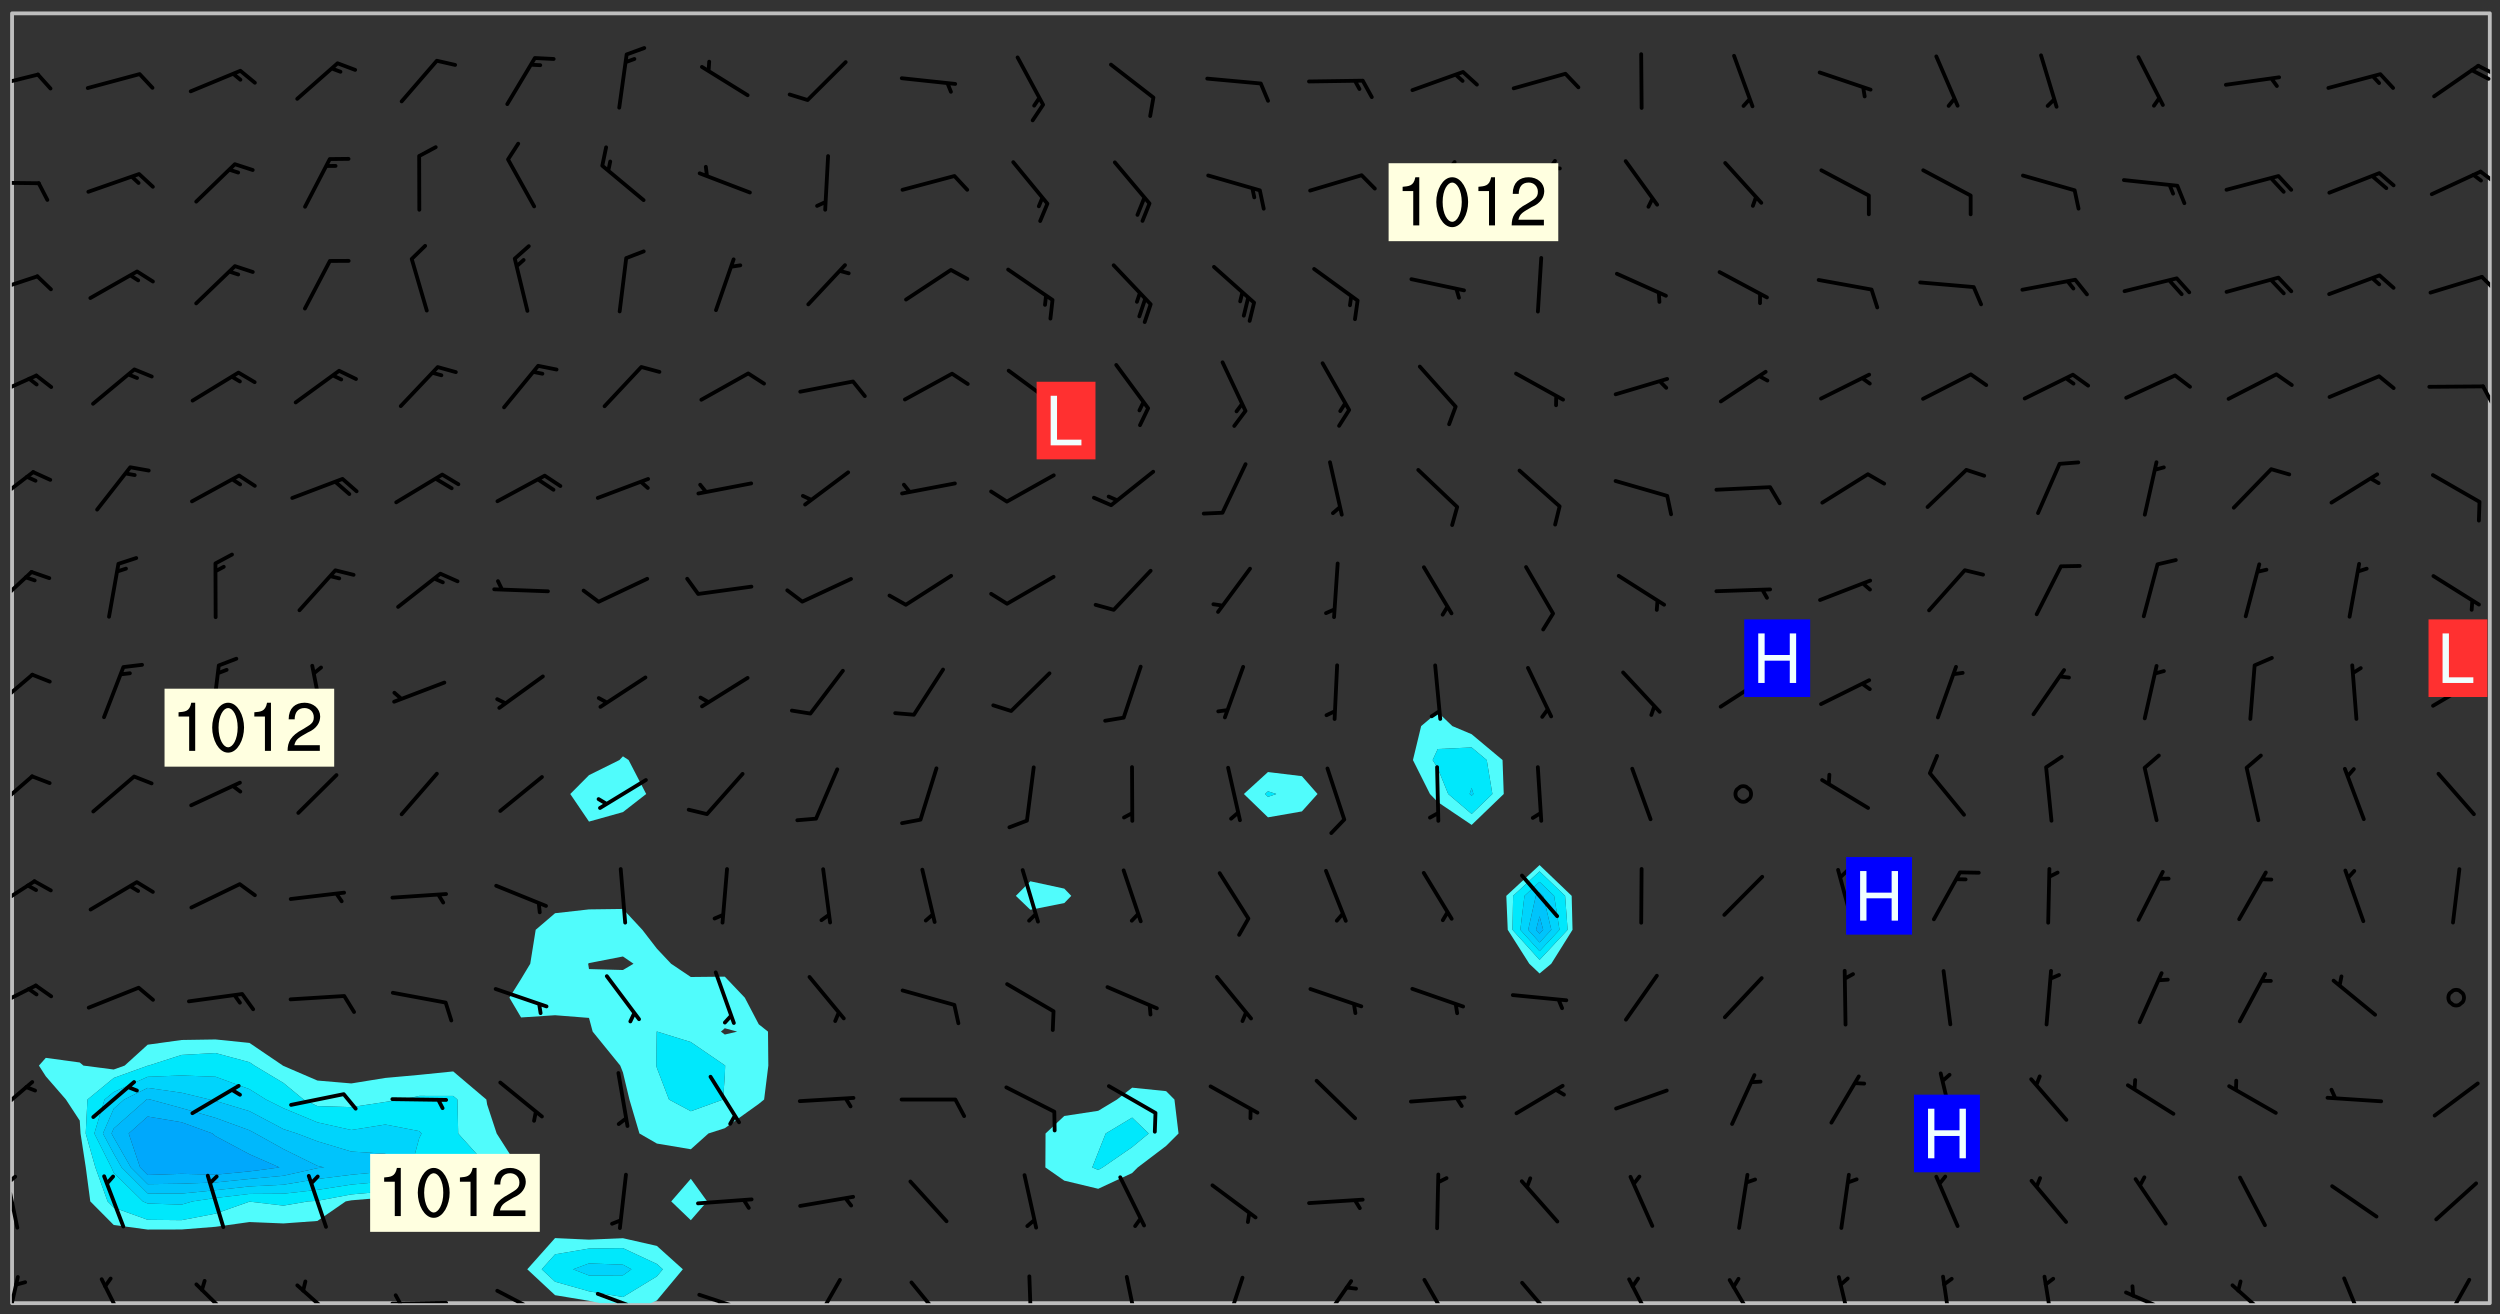 <svg xmlns="http://www.w3.org/2000/svg" role="img" xmlns:xlink="http://www.w3.org/1999/xlink" viewBox="142.45 309.95 326.84 171.84"><rect x="142.45" y="309.95" width="326.84" height="171.84" fill="#333333" stroke="none"/><defs><clipPath id="clip2"><path d="M 144 311.672 L 145 311.672 L 145 480.328 L 144 480.328 Z M 144 311.672"/></clipPath><clipPath id="clip3"><path d="M 144 311.672 L 468 311.672 L 468 480.328 L 144 480.328 Z M 144 311.672"/></clipPath><clipPath id="clip4"><path d="M 211 471 L 232 471 L 232 480.328 L 211 480.328 Z M 211 471"/></clipPath><clipPath id="clip5"><path d="M 467 311.672 L 468 311.672 L 468 480.328 L 467 480.328 Z M 467 311.672"/></clipPath><clipPath id="clip6"><path d="M 144 476 L 146 476 L 146 480.328 L 144 480.328 Z M 144 476"/></clipPath><clipPath id="clip7"><path d="M 155 476 L 160 476 L 160 480.328 L 155 480.328 Z M 155 476"/></clipPath><clipPath id="clip8"><path d="M 167 477 L 174 477 L 174 480.328 L 167 480.328 Z M 167 477"/></clipPath><clipPath id="clip9"><path d="M 181 477 L 187 477 L 187 480.328 L 181 480.328 Z M 181 477"/></clipPath><clipPath id="clip10"><path d="M 193 480 L 202 480 L 202 480.328 L 193 480.328 Z M 193 480"/></clipPath><clipPath id="clip11"><path d="M 193 479 L 196 479 L 196 480.328 L 193 480.328 Z M 193 479"/></clipPath><clipPath id="clip12"><path d="M 207 478 L 214 478 L 214 480.328 L 207 480.328 Z M 207 478"/></clipPath><clipPath id="clip13"><path d="M 220 478 L 228 478 L 228 480.328 L 220 480.328 Z M 220 478"/></clipPath><clipPath id="clip14"><path d="M 225 480 L 227 480 L 227 480.328 L 225 480.328 Z M 225 480"/></clipPath><clipPath id="clip15"><path d="M 233 478 L 241 478 L 241 480.328 L 233 480.328 Z M 233 478"/></clipPath><clipPath id="clip16"><path d="M 239 480 L 241 480 L 241 480.328 L 239 480.328 Z M 239 480"/></clipPath><clipPath id="clip17"><path d="M 248 477 L 253 477 L 253 480.328 L 248 480.328 Z M 248 477"/></clipPath><clipPath id="clip18"><path d="M 261 477 L 267 477 L 267 480.328 L 261 480.328 Z M 261 477"/></clipPath><clipPath id="clip19"><path d="M 276 476 L 278 476 L 278 480.328 L 276 480.328 Z M 276 476"/></clipPath><clipPath id="clip20"><path d="M 289 476 L 292 476 L 292 480.328 L 289 480.328 Z M 289 476"/></clipPath><clipPath id="clip21"><path d="M 302 476 L 306 476 L 306 480.328 L 302 480.328 Z M 302 476"/></clipPath><clipPath id="clip22"><path d="M 314 477 L 320 477 L 320 480.328 L 314 480.328 Z M 314 477"/></clipPath><clipPath id="clip23"><path d="M 328 477 L 333 477 L 333 480.328 L 328 480.328 Z M 328 477"/></clipPath><clipPath id="clip24"><path d="M 341 477 L 347 477 L 347 480.328 L 341 480.328 Z M 341 477"/></clipPath><clipPath id="clip25"><path d="M 355 476 L 359 476 L 359 480.328 L 355 480.328 Z M 355 476"/></clipPath><clipPath id="clip26"><path d="M 368 477 L 373 477 L 373 480.328 L 368 480.328 Z M 368 477"/></clipPath><clipPath id="clip27"><path d="M 382 476 L 385 476 L 385 480.328 L 382 480.328 Z M 382 476"/></clipPath><clipPath id="clip28"><path d="M 396 476 L 398 476 L 398 480.328 L 396 480.328 Z M 396 476"/></clipPath><clipPath id="clip29"><path d="M 409 476 L 412 476 L 412 480.328 L 409 480.328 Z M 409 476"/></clipPath><clipPath id="clip30"><path d="M 420 478 L 428 478 L 428 480.328 L 420 480.328 Z M 420 478"/></clipPath><clipPath id="clip31"><path d="M 434 477 L 440 477 L 440 480.328 L 434 480.328 Z M 434 477"/></clipPath><clipPath id="clip32"><path d="M 448 476 L 452 476 L 452 480.328 L 448 480.328 Z M 448 476"/></clipPath><clipPath id="clip33"><path d="M 461 477 L 466 477 L 466 480.328 L 461 480.328 Z M 461 477"/></clipPath><clipPath id="clip34"><path d="M 144 463 L 145 463 L 145 471 L 144 471 Z M 144 463"/></clipPath><clipPath id="clip35"><path d="M 144 463 L 145 463 L 145 465 L 144 465 Z M 144 463"/></clipPath><clipPath id="clip36"><path d="M 144 451 L 147 451 L 147 457 L 144 457 Z M 144 451"/></clipPath><clipPath id="clip37"><path d="M 144 438 L 148 438 L 148 443 L 144 443 Z M 144 438"/></clipPath><clipPath id="clip38"><path d="M 144 424 L 148 424 L 148 430 L 144 430 Z M 144 424"/></clipPath><clipPath id="clip39"><path d="M 144 411 L 147 411 L 147 417 L 144 417 Z M 144 411"/></clipPath><clipPath id="clip40"><path d="M 144 397 L 147 397 L 147 403 L 144 403 Z M 144 397"/></clipPath><clipPath id="clip41"><path d="M 144 384 L 147 384 L 147 390 L 144 390 Z M 144 384"/></clipPath><clipPath id="clip42"><path d="M 144 371 L 148 371 L 148 377 L 144 377 Z M 144 371"/></clipPath><clipPath id="clip43"><path d="M 144 358 L 148 358 L 148 363 L 144 363 Z M 144 358"/></clipPath><clipPath id="clip44"><path d="M 466 360 L 468 360 L 468 363 L 466 363 Z M 466 360"/></clipPath><clipPath id="clip45"><path d="M 144 345 L 148 345 L 148 349 L 144 349 Z M 144 345"/></clipPath><clipPath id="clip46"><path d="M 466 345 L 468 345 L 468 349 L 466 349 Z M 466 345"/></clipPath><clipPath id="clip47"><path d="M 144 333 L 148 333 L 148 335 L 144 335 Z M 144 333"/></clipPath><clipPath id="clip48"><path d="M 466 332 L 468 332 L 468 335 L 466 335 Z M 466 332"/></clipPath><clipPath id="clip49"><path d="M 144 319 L 148 319 L 148 322 L 144 322 Z M 144 319"/></clipPath><clipPath id="clip50"><path d="M 466 318 L 468 318 L 468 320 L 466 320 Z M 466 318"/></clipPath><clipPath id="clip51"><path d="M 465 318 L 468 318 L 468 321 L 465 321 Z M 465 318"/></clipPath><g id="surface578" clip-path="url(#clip1)"><path fill="#fff" fill-opacity="0" fill-rule="evenodd" d="M 0 0 L 1000 0 L 1000 1000 L 0 1000 Z M 0 0"/><path fill="#d3d3d3" fill-opacity="0" fill-rule="evenodd" d="M162.152 355.867L161.918 356.16 161.977 356.395 162.094 356.566 162.27 356.801 162.562 357.148 162.676 357.207 162.793 357.035 162.852 356.801 163.027 356.625 163.492 356.449 164.191 356.449 164.426 356.742 164.715 357.559 164.773 357.734 164.949 357.965 165.301 358.199 166 358.898 166.172 359.074 166.406 359.422 166.641 359.832 166.93 360.414 167.34 360.879 167.57 361.113 167.805 361.289 167.922 361.52 168.098 361.812 168.27 362.977 168.27 363.211 168.328 363.5 168.387 363.617 168.504 363.734 168.852 364.145 168.969 364.316 169.145 364.492 169.32 364.727 169.438 364.898 169.609 365.25 169.668 365.484 169.902 365.891 170.137 365.832 169.961 366.008 169.902 366.938 169.32 366.938 169.086 366.824 168.738 366.938 168.621 367.055 168.562 367.348 168.504 367.523 168.387 367.695 167.922 367.988 167.863 368.223 167.805 368.336 167.805 368.98 167.863 369.152 167.863 369.562 167.922 369.621 167.922 370.027 167.98 370.434 168.098 370.609 168.156 370.668 168.387 371.309 168.328 371.602 168.328 372.301 168.27 372.883 168.27 373.117 168.211 373.348 168.156 373.699 168.156 375.621 168.211 375.738 168.637 375.738 168.27 375.855 168.246 376.207 169.137 377.375 170.879 377.914 172.219 378.273 172.219 378.812 172.309 379.621 172.844 380.336 174.363 380.605 175.254 380.52 175.344 381.684 175.879 381.863 177.039 381.684 179.094 380.699 180.254 380.336 182.133 380.16 183.828 379.98 183.648 380.699 182.133 380.785 180.883 380.875 180.078 381.145 179.004 381.953 179.273 382.672 179.809 383.57 179.629 384.195 179.363 385.004 179.629 386.082 180.254 386.98 181.059 387.16 182.309 386.98 182.043 387.703 182.141 388.207 182.195 388.5 182.195 388.672 182.254 388.965 182.254 389.371 182.43 389.488 182.781 389.605 183.188 389.605 183.48 389.43 183.594 389.312 183.652 389.195 183.77 388.965 183.828 388.789 184.18 388.324 184.41 388.148 184.586 388.09 184.762 388.148 184.82 388.324 184.938 389.312 184.992 389.781 185.051 389.953 185.168 390.188 185.344 390.246 186.16 390.305 186.449 390.305 186.566 390.539 186.625 390.945 186.684 391.297 186.684 392.402 186.801 392.695 186.918 393.043 187.207 393.742 187.383 394.094 187.965 394.848 188.316 395.023 188.488 395.082 188.957 395.316 189.598 395.781 189.945 396.016 190.238 396.191 190.531 396.246 190.762 396.309 191.578 396.656 191.871 396.832 191.984 397.004 192.336 397.355 192.453 397.531 192.977 398.172 192.977 398.461 193.035 398.812 193.035 399.16 193.094 399.512 193.152 399.801 193.27 399.859 193.441 399.918 193.617 399.918 194.199 400.152 194.375 400.27 194.551 400.559 194.727 400.793 194.84 401.027 195.133 401.258 195.25 401.375 195.25 401.785 195.309 401.84 195.598 402.074 195.832 402.191 195.891 402.309 196.008 402.48 196.066 402.598 196.297 402.832 196.355 403.008 196.59 403.066 196.707 403.125 196.59 403.238 196.531 403.355 196.531 403.473 196.414 403.766 196.297 404.055 196.297 404.637 196.473 404.754 196.59 404.812 196.648 404.93 196.766 405.047 196.879 405.105 197.055 405.453 197.113 405.805 197.172 406.211 197.172 406.387 197.113 406.562 196.996 407.262 196.996 407.434 197.113 407.609 197.406 407.902 197.812 407.902 197.988 408.02 198.105 408.191 198.223 408.484 198.223 408.719 197.695 408.719 197.465 408.484 197.23 408.484 197.055 408.543 196.996 409.242 197.055 409.59 197.172 409.766 197.348 410.176 197.465 410.406 197.754 410.875 197.93 410.93 198.453 410.93 198.688 410.988 199.445 411.629 199.504 411.922 199.504 412.156 199.562 412.215 199.793 412.562 199.793 412.914 199.676 413.086 199.676 413.379 199.969 413.668 200.262 413.844 200.434 413.902 200.727 414.078 201.02 414.195 201.602 414.602 201.891 414.836 202.184 415.012 202.402 415.172 202.418 415.184 202.648 415.359 203.289 415.883 203.465 416.117 203.582 416.293 203.758 416.469 203.871 416.641 203.871 417.281 203.988 417.457 204.457 417.574 205.039 417.691 205.273 417.75 205.504 417.863 205.797 417.98 205.91 418.039 206.496 418.391 206.785 418.562 206.961 418.625 207.137 418.68 207.312 418.738 208.012 419.09 208.301 419.266 208.535 419.32 208.824 419.496 209.059 419.613 209.699 420.02 209.992 420.137 210.164 420.195 210.398 420.254 210.809 420.312 211.039 420.371 211.273 420.488 211.332 420.66 210.922 420.836 211.391 420.895 211.449 421.188 211.562 421.422 211.738 421.477 211.973 421.535 212.148 421.594 212.555 421.711 213.195 421.945 213.312 422.117 213.371 422.352 213.371 422.527 213.312 422.645 213.254 423.051 213.488 423.285 213.605 423.344 213.953 423.461 214.594 423.691 214.77 423.809 215.059 423.926 215.234 424.102 215.469 424.566 216.051 425.672 216.227 425.848 216.574 426.023 216.75 426.141 217.102 426.258 218.148 426.781 218.383 426.84 218.848 426.953 219.141 427.012 219.605 427.188 220.363 427.77 220.598 428.004 220.945 428.469 221.121 428.645 221.41 428.879 222.227 429.578 222.52 429.754 222.809 430.043 223.102 430.219 223.395 430.508 224.09 431.148 224.266 431.324 224.559 431.559 224.848 431.793 225.316 432.082 225.957 432.664 226.305 432.898 226.539 433.191 226.887 433.539 227.238 434.004 228.172 434.996 228.52 435.402 228.637 435.578 228.871 435.637 228.984 435.754 229.629 435.93 229.859 436.043 230.094 436.102 230.387 436.277 230.617 436.395 231.551 437.094 231.957 437.5 232.191 437.676 232.598 437.852 232.832 437.969 233.648 438.316 233.996 438.551 234.23 438.668 234.523 438.957 234.754 439.074 235.512 439.426 235.863 439.598 236.094 439.656 236.387 439.773 236.621 439.832 237.492 440.008 238.309 440.008 238.777 440.238 238.949 440.297 239.824 440.996 240.289 441.113 240.582 441.172 240.758 441.23 240.988 441.289 241.457 441.348 241.805 441.406 242.156 441.465 242.562 441.523 242.855 441.523 243.027 441.582 243.027 441.812 243.203 441.988 243.496 441.988 243.844 442.047 244.195 442.105 244.895 442.223 245.535 442.223 246 441.988 246.293 441.812 246.465 441.695 246.875 441.523 247.164 441.348 248.098 440.883 248.566 440.59 249.09 440.297 249.555 440.125 250.02 439.949 251.07 439.484 251.359 439.367 251.77 439.25 252.059 439.133 252.586 438.957 254.102 438.258 254.684 437.91 254.973 437.852 255.266 437.793 255.613 437.676 256.488 437.445 256.84 437.328 256.953 437.328 257.188 437.27 258.062 437.035 258.297 436.977 259.109 436.977 259.461 436.918 260.277 436.801 260.449 436.742 260.801 436.688 261.094 436.629 261.324 436.57 262.141 436.395 262.316 436.336 262.664 436.336 262.898 436.277 263.363 436.16 264.121 435.988 264.355 435.93 264.703 435.93 265.113 435.812 265.402 435.754 266.688 435.695 266.977 435.695 267.387 435.637 267.617 435.578 267.793 435.578 268.668 435.461 269.074 435.461 269.484 435.344 269.832 435.344 270.184 435.23 271.055 435.172 272.805 435.172 273.852 435.461 274.262 435.578 274.551 435.695 274.902 435.812 275.191 435.93 276.242 436.102 276.531 436.16 276.824 436.16 277.117 436.219 277.289 436.277 277.699 436.336 277.871 436.395 277.988 436.453 278.105 436.453 278.223 436.512 278.574 436.57 278.688 436.57 279.098 436.637 281.02 437.031 282.945 437.426 284.465 437.875 286.16 438.594 288.305 439.398 289.91 438.68 291.34 437.875 292.5 436.797 293.75 436.348 296.785 435.629 298.66 435.27 300.805 433.922 303.039 432.668 305.539 431.41 307.234 430.961 309.02 430.781 310.18 430.512 310.805 431.051 312.145 430.781 312.859 429.793 313.844 428.449 314.289 428.27 315.094 427.91 316.969 427.371 318.754 426.922 320.004 426.652 321.164 426.562 322.863 426.473 324.824 426.203 326.074 426.113 326.613 426.113 327.238 426.023 328.129 426.023 330.273 425.844 332.684 425.664 335.273 425.574 336.969 425.754 338.578 425.844 340.008 426.203 341.168 426.922 343.043 427.91 344.203 429.438 344.469 430.152 345.098 430.242 345.453 431.141 345.988 431.68 346.523 433.207 347.598 433.566 348.133 433.566 347.328 434.102 347.418 435.809 348.133 438.504 349.023 439.309 349.918 440.297 350.633 441.555 352.418 442.094 353.938 441.914 354.293 443.258 355.902 442.453 356.883 441.914 357.152 442.184 357.469 441.969 357.688 441.824 358.488 442.273 358.938 441.914 359.293 441.914 359.828 441.645 360.367 440.926 360.902 440.656 361.527 439.668 362.688 440.117 363.527 440.488 364.922 441.105 366.617 440.926 368.223 440.926 370.008 441.016 370.188 439.309 370.723 437.965 371.527 438.234 372.02 439.082 372.422 439.488 372.332 440.027 372.332 440.387 373.047 440.836 373.758 440.566 375.188 440.566 375.547 441.555 375.992 442.812 376.707 444.156 377.957 444.785 379.652 445.414 380.367 445.234 380.547 444.695 381.527 444.605 381.977 444.965 382.062 446.223 381.797 446.852 381.262 447.031 381.262 447.57 381.977 448.555 382.242 449.094 383.227 450.082 384.027 451.16 383.762 451.52 383.672 452.418 383.047 454.75 382.691 456.816 382.602 458.609 382.422 459.328 382.332 459.867 382.332 461.305 381.352 463.188 380.992 464.895 380.457 465.793 379.652 466.961 379.387 467.5 381.441 468.754 381.527 469.113 381.172 469.652 381.082 469.473 381.082 470.281 381.172 471.719 380.727 472.434 379.652 472.527 379.387 473.242 379.922 474.141 380.727 474.859 381.887 475.668 383.227 475.938 383.672 476.297 383.316 476.746 381.527 476.656 380.277 476.207 379.562 475.488 378.938 475.398 378.762 478.988 378.574 480.297 467.934 480.297 467.934 311.703 412.664 311.703 412.664 360.785 413.426 360.91 416.715 361.453 418.738 364.289 418.738 367.043 421.09 367.375 423.438 367.707 427.488 367.707 426.109 371.867 424.086 372.574 422.062 373.277 421.52 373.621 418.926 375.238 418.738 375.355 416.715 373.277 415.984 370.535 413.312 368.457 411.938 364.957 411.871 364.875 409.914 362.203 412.664 360.785 412.664 311.703 294.422 311.703 294.422 403.117 294.539 403.148 294.672 403.16 294.746 403.234 294.852 403.281 294.941 403.34 295.027 403.398 295.117 403.457 295.414 403.754 295.473 403.844 295.504 403.961 295.531 404.078 295.547 404.215 295.516 404.332 295.457 404.422 295.398 404.508 295.355 404.613 295.309 404.715 295.281 404.836 295.281 404.98 295.457 405.25 295.605 405.398 295.68 405.484 295.754 405.559 295.797 405.664 295.859 405.754 295.918 405.84 295.961 405.945 296.02 406.035 296.066 406.137 296.109 406.242 296.168 406.328 296.285 406.508 296.359 406.582 296.422 406.668 296.48 406.758 296.523 406.863 296.582 406.953 296.641 407.039 296.703 407.129 296.762 407.219 296.805 407.32 296.922 407.5 296.996 407.574 297.055 407.66 297.129 407.734 297.219 407.793 297.324 407.84 297.473 407.84 297.605 407.824 297.738 407.84 297.84 407.793 297.914 407.719 297.961 407.617 297.945 407.484 297.945 407.336 297.898 407.23 297.871 407.113 297.824 407.012 297.797 406.891 297.754 406.789 297.691 406.699 297.648 406.598 297.605 406.492 297.574 406.375 297.559 406.242 297.547 406.105 297.633 406.047 297.691 405.961 297.812 405.93 297.855 406.035 297.871 406.168 297.871 406.285 297.93 406.387 297.988 406.477 298.078 406.535 298.227 406.684 298.285 406.773 298.328 406.879 298.316 406.98 298.402 407.039 298.508 407.086 298.594 407.145 298.684 407.203 298.758 407.277 298.641 407.305 298.535 407.352 298.449 407.41 298.375 407.484 298.316 407.574 298.254 407.66 298.227 407.781 298.18 407.883 298.137 407.988 298.105 408.105 298.094 408.238 298.078 408.371 298.078 408.52 298.105 408.637 298.152 408.742 298.195 408.844 298.254 408.934 298.328 409.008 298.418 409.066 298.492 409.141 298.582 409.199 298.641 409.289 298.684 409.395 298.73 409.496 298.848 409.527 298.98 409.543 299.129 409.543 299.246 409.512 299.352 409.555 299.395 409.66 299.441 409.762 299.469 409.883 299.5 410 299.527 410.117 299.559 410.238 299.586 410.355 299.691 410.398 299.793 410.445 299.926 410.43 300.074 410.578 300.137 410.664 300.211 410.738 300.281 410.812 300.371 410.875 300.477 410.918 300.578 410.961 300.695 410.992 300.832 411.008 300.949 410.977 301.023 410.902 301.051 410.785 301.039 410.652 301.008 410.531 300.98 410.414 301.023 410.309 301.141 410.309 301.23 410.371 301.348 410.398 301.496 410.398 301.629 410.414 301.777 410.414 301.91 410.43 302.043 410.414 302.191 410.414 302.324 410.398 302.457 410.387 302.594 410.398 302.711 410.371 302.844 410.355 303.035 410.297 302.977 410.473 302.961 410.605 302.934 410.727 302.918 410.859 302.859 410.945 302.727 410.961 302.621 411.008 302.516 411.051 302.398 411.082 302.281 411.109 302.016 411.141 301.867 411.141 301.734 411.156 301.66 411.23 301.719 411.316 301.867 411.465 301.984 411.645 302.059 411.715 302.148 411.777 302.238 411.836 302.324 411.895 302.414 411.953 302.516 411.996 302.621 412.059 302.727 412.102 302.812 412.16 302.918 412.207 303.02 412.25 303.199 412.367 303.258 412.457 303.215 412.559 303.168 412.664 303.184 412.797 303.406 413.02 303.465 413.109 303.508 413.211 303.539 413.332 303.582 413.434 303.598 413.566 303.629 413.684 303.641 413.82 303.672 413.938 303.82 414.086 303.922 414.129 304.027 414.172 304.145 414.203 304.277 414.219 304.414 414.234 304.531 414.234 304.648 414.203 304.738 414.145 304.781 414.039 304.828 413.938 304.871 413.832 304.902 413.715 304.914 413.582 304.914 413.434 304.902 413.301 304.887 413.168 304.855 413.051 304.812 412.945 304.766 412.84 304.723 412.738 304.68 412.633 304.664 412.5 304.68 412.367 304.707 412.25 304.738 412.133 304.766 412.012 304.812 411.91 304.902 411.852 304.988 411.789 305.062 411.715 305.152 411.656 305.375 411.434 305.434 411.348 305.508 411.273 305.625 411.094 305.684 411.008 305.684 410.859 305.609 410.785 305.508 410.738 305.402 410.695 305.301 410.652 305.242 410.562 305.195 410.457 305.168 410.34 305.258 410.281 305.375 410.25 305.477 410.207 305.656 410.09 305.805 409.941 305.816 409.809 305.805 409.703 305.715 409.645 305.582 409.66 305.434 409.66 305.301 409.676 305.168 409.66 305.047 409.629 304.961 409.57 304.887 409.496 304.828 409.406 304.766 409.32 304.648 409.141 304.59 409.055 304.621 408.934 304.707 408.875 304.828 408.844 304.887 408.758 304.887 408.637 304.855 408.52 304.797 408.43 304.738 408.344 304.691 408.238 304.664 408.121 304.648 407.988 304.707 407.898 304.781 407.824 304.871 407.766 304.988 407.586 305.062 407.512 305.121 407.426 305.27 407.277 305.391 407.246 305.523 407.23 305.656 407.246 305.73 407.32 305.773 407.426 305.789 407.559 305.758 407.676 305.641 407.707 305.508 407.719 305.359 407.867 305.316 407.973 305.27 408.074 305.242 408.195 305.211 408.312 305.211 408.461 305.242 408.578 305.285 408.684 305.344 408.773 305.418 408.844 305.492 408.918 305.609 408.949 305.73 408.977 305.848 408.949 305.98 408.934 306.098 408.934 306.188 408.992 306.262 409.066 306.309 409.172 306.367 409.258 306.469 409.305 306.602 409.32 306.707 409.363 306.793 409.422 306.781 409.527 306.707 409.602 306.527 409.719 306.469 409.809 306.379 409.867 306.309 409.941 306.234 410.016 306.172 410.105 306.145 410.223 306.129 410.355 306.145 410.488 306.129 410.621 306.129 410.77 306.145 410.902 306.172 411.02 306.203 411.141 306.277 411.215 306.367 411.273 306.453 411.332 306.543 411.391 306.66 411.422 306.66 411.508 306.559 411.555 306.469 411.613 306.203 411.645 306.086 411.672 305.938 411.672 305.832 411.715 305.73 411.762 305.672 411.852 305.609 412.086 305.598 412.219 305.566 412.34 305.551 412.473 305.551 412.766 305.539 412.898 305.551 413.035 305.566 413.168 305.699 413.184 305.832 413.195 305.953 413.227 306.039 413.285 306.113 413.359 306.16 413.465 306.203 413.566 306.219 413.699 306.219 414.145 306.203 414.277 306.203 414.723 306.234 414.988 306.262 415.105 306.277 415.238 306.309 415.355 306.395 415.566 306.426 415.832 306.426 415.98 306.395 416.098 306.367 416.215 306.336 416.336 306.309 416.453 306.277 416.57 306.246 416.691 306.234 416.824 306.219 416.957 306.309 417.016 306.426 416.984 306.527 417 306.574 417.105 306.543 417.371 306.543 417.812 306.5 417.918 306.453 418.023 306.41 418.125 306.367 418.23 306.309 418.316 306.277 418.438 306.234 418.555 306.203 418.672 306.188 418.805 306.203 418.938 306.262 419.027 306.367 419.074 306.453 419.133 306.512 419.219 306.5 419.355 306.469 419.473 306.426 419.574 306.426 420.02 306.41 420.152 306.41 420.301 306.379 420.418 306.336 420.523 306.309 420.641 306.262 420.746 306.219 420.848 306.188 420.969 306.16 421.086 306.129 421.219 306.098 421.336 306.07 421.453 306.027 421.559 305.996 421.676 305.965 421.797 305.953 421.93 305.938 422.062 305.938 422.359 305.965 422.477 305.965 422.625 306.012 423.023 306.039 423.141 306.098 423.23 306.219 423.262 306.367 423.262 306.5 423.246 306.559 423.336 306.559 423.453 306.5 423.543 306.41 423.602 306.309 423.645 306.203 423.691 306.113 423.75 306.027 423.809 305.891 423.824 305.773 423.793 305.641 423.777 305.539 423.824 305.477 423.91 305.465 424.047 305.449 424.18 305.418 424.297 305.391 424.414 305.375 424.547 305.344 424.668 305.344 424.965 305.359 425.098 305.391 425.215 305.391 425.363 305.402 425.496 305.402 425.645 305.375 425.762 305.328 425.863 305.301 425.984 305.27 426.102 305.211 426.191 305.137 426.266 305.035 426.309 304.93 426.355 304.812 426.383 304.691 426.414 304.59 426.367 304.648 426.281 304.754 426.234 304.781 426.117 304.812 426 304.84 425.879 304.871 425.762 304.871 425.613 304.887 425.48 304.855 425.363 304.812 425.258 304.707 425.273 304.633 425.348 304.531 425.391 304.441 425.453 304.367 425.527 304.324 425.629 304.309 425.762 304.277 425.879 304.25 426 304.219 426.117 304.191 426.234 304.16 426.355 304.133 426.473 304.102 426.59 304.059 426.695 303.969 426.754 303.879 426.754 303.762 426.723 303.73 426.637 303.746 426.5 303.715 426.383 303.715 426.234 303.703 426.102 303.703 425.953 303.641 425.719 303.613 425.598 303.57 425.496 303.523 425.391 303.465 425.305 303.406 425.215 303.363 425.109 303.301 425.023 303.152 424.875 303.082 424.801 302.977 424.754 302.871 424.711 302.77 424.668 302.473 424.371 302.383 424.297 302.297 424.238 302.191 424.195 302.102 424.133 302.016 424.074 301.91 424.031 301.82 423.973 301.734 423.91 301.66 423.84 301.555 423.793 301.469 423.734 301.363 423.691 301.273 423.629 301.172 423.586 301.066 423.543 300.98 423.484 300.875 423.438 300.77 423.395 300.668 423.348 300.578 423.289 300.477 423.246 300.371 423.203 300.281 423.141 300.164 423.113 300.031 423.098 299.898 423.113 299.75 423.113 299.617 423.129 299.5 423.098 299.41 423.039 299.336 422.965 299.246 422.906 299.145 422.859 298.996 422.859 298.875 422.832 298.773 422.789 298.699 422.715 298.582 422.535 298.492 422.477 298.391 422.434 298.301 422.371 298.195 422.328 298.105 422.27 298.02 422.211 297.914 422.164 297.855 422.078 297.797 421.988 297.754 421.883 297.707 421.781 297.633 421.707 297.547 421.648 297.473 421.574 297.383 421.516 297.16 421.293 297.117 421.188 297.086 420.922 297.191 420.879 297.336 420.879 297.441 420.922 297.516 420.996 297.605 421.055 297.691 421.113 297.797 421.16 297.887 421.219 298.035 421.367 298.105 421.441 298.254 421.59 298.316 421.676 298.391 421.75 298.477 421.809 298.551 421.883 298.641 421.945 298.73 422.004 298.816 422.062 299.086 422.238 299.188 422.285 299.293 422.328 299.395 422.371 299.441 422.297 299.5 422.211 299.574 422.137 299.645 422.062 299.75 422.105 299.824 422.18 299.883 422.27 299.926 422.371 299.973 422.477 300.016 422.582 300.137 422.609 300.254 422.582 300.328 422.492 300.371 422.387 300.43 422.297 300.504 422.223 300.609 422.18 300.727 422.152 300.859 422.164 300.949 422.223 301.098 422.371 301.156 422.461 301.199 422.566 301.246 422.668 301.289 422.773 301.332 422.875 301.438 422.922 301.543 422.965 301.676 422.98 301.762 422.922 301.82 422.832 301.895 422.758 302 422.715 302.117 422.742 302.223 422.789 302.324 422.832 302.43 422.875 302.531 422.922 302.711 423.039 302.711 423.156 302.695 423.289 302.711 423.422 302.727 423.559 302.785 423.645 302.887 423.691 303.008 423.719 303.125 423.75 303.273 423.75 303.391 423.719 303.449 423.629 303.629 423.512 303.688 423.422 303.762 423.348 303.82 423.262 303.938 423.082 304.117 422.965 304.234 422.996 304.324 423.055 304.367 423.129 304.352 423.262 304.352 423.379 304.441 423.438 304.59 423.438 304.723 423.422 304.855 423.41 305.121 423.379 305.227 423.336 305.344 423.305 305.465 423.277 305.539 423.203 305.609 423.129 305.672 423.039 305.656 422.934 305.609 422.832 305.508 422.789 305.402 422.773 305.285 422.801 305.02 422.832 304.871 422.832 304.797 422.758 304.707 422.699 304.59 422.668 304.473 422.641 304.34 422.625 304.191 422.625 304.059 422.641 303.762 422.641 303.656 422.594 303.508 422.445 303.465 422.344 303.406 422.254 303.629 422.031 303.715 421.973 303.82 421.93 303.938 421.898 304.07 421.883 304.203 421.898 304.34 421.914 304.441 421.957 304.574 421.945 304.664 421.883 304.766 421.84 304.828 421.75 304.781 421.648 304.691 421.59 304.574 421.559 304.473 421.516 304.414 421.426 304.352 421.336 304.352 421.219 304.367 421.086 304.473 421.039 304.547 420.969 304.547 420.848 304.457 420.789 304.426 420.672 304.516 420.613 304.59 420.539 304.633 420.434 304.691 420.344 304.738 420.242 304.754 420.109 304.754 419.961 304.707 419.855 304.664 419.754 304.574 419.695 304.441 419.68 304.34 419.637 304.203 419.621 304.086 419.59 303.641 419.59 303.508 419.574 303.375 419.562 303.242 419.547 303.125 419.516 302.977 419.516 302.844 419.5 302.711 419.488 302.445 419.457 302.324 419.414 302.238 419.355 302.164 419.281 302.164 419.133 302.176 419 302.281 418.953 302.383 418.91 302.516 418.895 302.668 418.895 302.801 418.879 303.094 418.879 303.215 418.91 303.316 418.953 303.406 419.012 303.641 419.074 303.762 419.027 303.852 418.969 303.953 418.926 304.086 418.91 304.191 418.953 304.293 419 304.426 419.012 304.547 418.984 304.691 418.984 304.812 418.953 304.93 418.926 305.035 418.879 305.109 418.805 305.195 418.746 305.344 418.598 305.402 418.512 305.449 418.406 305.477 418.289 305.492 418.184 305.391 418.141 305.301 418.082 305.184 418.051 305.078 418.008 304.988 417.945 304.914 417.859 304.84 417.785 304.738 417.742 304.633 417.695 304.531 417.652 304.473 417.562 304.426 417.461 304.34 417.25 304.277 417.164 304.219 417.074 304.145 417 304.059 416.941 303.789 416.941 303.672 416.973 303.582 417.031 303.48 417.074 303.348 417.09 303.242 417.074 303.215 416.957 303.152 416.867 303.035 416.836 302.934 416.793 302.785 416.645 302.754 416.527 302.738 416.422 302.812 416.348 302.992 416.23 303.109 416.203 303.227 416.172 303.363 416.188 303.465 416.23 303.57 416.273 303.672 416.32 303.777 416.363 303.895 416.395 304.027 416.41 304.145 416.438 304.277 416.453 304.383 416.438 304.473 416.379 304.398 416.305 304.293 416.262 304.219 416.188 304.145 416.098 303.996 415.949 303.91 415.891 303.82 415.832 303.746 415.758 303.656 415.699 303.555 415.652 303.434 415.625 303.332 415.578 303.227 415.535 303.109 415.504 303.008 415.461 302.887 415.43 302.738 415.43 302.621 415.461 302.516 415.504 302.43 415.566 302.25 415.684 302.164 415.742 302.074 415.801 301.969 415.848 301.883 415.906 301.777 415.949 301.676 415.992 301.57 416.039 301.496 416.113 301.438 416.203 301.379 416.289 301.332 416.395 301.273 416.48 301.199 416.555 301.066 416.543 300.949 416.512 300.832 416.512 300.758 416.586 300.668 416.645 300.594 416.719 300.504 416.777 300.418 416.836 300.312 416.883 300.211 416.926 300.074 416.941 299.973 416.898 299.824 416.75 299.719 416.703 299.633 416.703 299.527 416.75 299.426 416.793 299.305 416.824 299.188 416.793 299.113 416.719 299.113 416.602 299.145 416.48 299.219 416.41 299.277 416.32 299.352 416.246 299.469 416.215 299.574 416.172 299.867 416.172 300 416.156 300.137 416.141 300.238 416.098 300.328 416.039 300.43 415.992 300.52 415.934 300.652 415.922 300.742 415.98 300.875 415.992 300.965 415.934 301.051 415.875 301.156 415.832 301.246 415.773 301.332 415.711 301.422 415.652 301.57 415.504 301.629 415.418 301.688 415.328 301.793 415.285 301.926 415.27 302.043 415.297 302.164 415.328 302.223 415.27 302.281 415.18 302.312 414.914 302.34 414.797 302.445 414.809 302.578 414.824 302.68 414.781 302.77 414.723 302.828 414.633 302.902 414.559 302.961 414.469 303.008 414.367 303.02 414.234 303.008 414.102 302.961 413.996 302.812 413.848 302.754 413.758 302.695 413.672 302.652 413.566 302.652 413.121 302.668 412.988 302.668 412.84 302.68 412.707 302.621 412.648 302.531 412.707 302.43 412.664 302.25 412.547 302.164 412.488 302.102 412.398 302.043 412.309 301.969 412.234 301.883 412.176 301.762 412.207 301.66 412.219 301.555 412.266 301.469 412.324 301.363 412.367 301.215 412.516 301.125 412.574 301.039 412.633 300.949 412.695 300.844 412.738 300.711 412.754 300.711 412.633 300.816 412.59 300.934 412.559 301.008 412.488 301.051 412.383 301.051 412.234 301.023 412.117 300.875 411.969 300.742 411.953 300.594 411.953 300.477 411.984 300.371 412.027 300.27 412.07 300.18 412.133 300.062 412.16 299.988 412.086 300 411.953 299.957 411.852 299.914 411.746 299.824 411.688 299.707 411.715 299.586 411.746 299.469 411.777 299.367 411.82 299.246 411.852 299.145 411.895 299.039 411.938 298.949 411.996 298.848 412.012 298.848 411.895 298.863 411.762 298.805 411.672 298.73 411.715 298.582 411.863 298.523 411.953 298.449 412.027 298.402 412.133 298.359 412.234 298.285 412.309 298.227 412.398 298.152 412.473 298.094 412.559 298.02 412.633 297.93 412.695 297.855 412.766 297.781 412.84 297.68 412.855 297.547 412.871 297.441 412.828 297.441 412.707 297.59 412.559 297.633 412.457 297.691 412.367 297.738 412.266 297.781 412.16 297.84 412.07 297.871 411.953 297.914 411.852 297.945 411.73 297.973 411.613 298.02 411.508 298.062 411.406 298.105 411.301 298.18 411.23 298.27 411.168 298.359 411.109 298.461 411.066 298.758 411.066 299.023 411.035 299.129 410.992 299.055 410.918 298.938 410.887 298.832 410.844 298.742 410.785 298.641 410.738 298.551 410.68 298.449 410.637 298.344 410.594 298.254 410.531 298.168 410.473 298.062 410.43 297.961 410.387 297.84 410.355 297.723 410.324 297.621 410.281 297.5 410.25 297.398 410.207 297.309 410.148 297.266 410.043 297.25 409.91 297.352 409.867 297.484 409.852 297.621 409.867 297.754 409.852 297.855 409.809 297.914 409.719 297.93 409.613 297.84 409.555 297.766 409.48 297.664 409.438 297.574 409.379 297.426 409.23 297.383 409.125 297.367 408.992 297.367 408.699 297.309 408.609 297.219 408.551 297.145 408.477 297.102 408.371 297.07 408.254 297.012 408.164 296.938 408.09 296.82 408.062 296.746 407.988 296.656 407.93 296.566 407.867 296.48 407.809 296.406 407.734 296.348 407.648 296.301 407.543 296.215 407.484 296.066 407.336 295.871 407.277 295.738 407.293 295.637 407.336 295.562 407.41 295.516 407.512 295.473 407.617 295.414 407.707 295.355 407.793 295.059 408.09 294.969 408.148 294.883 408.148 294.82 408.062 294.777 407.957 294.809 407.84 294.867 407.75 294.895 407.633 294.883 407.5 294.793 407.438 294.688 407.484 294.57 407.512 294.453 407.543 294.184 407.719 294.082 407.766 293.965 407.793 293.859 407.84 293.77 407.898 293.668 407.941 293.609 407.855 293.562 407.75 293.578 407.617 293.625 407.512 293.695 407.438 293.77 407.367 293.828 407.277 293.828 407.129 293.785 407.023 293.547 407.023 293.445 407.07 293.414 407.188 293.387 407.305 293.355 407.426 293.281 407.469 293.148 407.484 293.074 407.438 293.031 407.336 292.988 407.23 292.941 407.129 292.898 407.023 292.777 407.055 292.676 407.098 292.543 407.113 292.426 407.145 292.32 407.188 292.23 407.246 292.129 407.293 292.008 407.32 291.875 407.336 291.773 407.293 291.715 407.203 291.668 407.098 291.625 406.996 291.582 406.891 291.582 406.773 291.641 406.684 291.727 406.625 291.906 406.508 292.008 406.461 292.113 406.418 292.219 406.359 292.32 406.316 292.41 406.254 292.512 406.211 292.617 406.152 292.719 406.105 292.809 406.047 292.914 406.004 293.016 405.961 293.105 405.898 293.207 405.855 293.344 405.84 293.461 405.871 293.562 405.914 293.684 405.945 293.785 405.988 293.891 406.035 293.992 406.078 294.098 406.121 294.199 406.168 294.305 406.211 294.406 406.254 294.512 406.301 294.598 406.359 294.703 406.402 294.82 406.434 294.926 406.477 295.027 406.523 295.117 406.582 295.223 406.625 295.324 406.668 295.43 406.715 295.547 406.742 295.648 406.789 295.77 406.816 295.918 406.816 296.004 406.758 296.02 406.656 296.078 406.566 296.051 406.449 295.977 406.375 295.859 406.195 295.785 406.121 295.695 406.047 295.516 405.93 295.43 405.871 295.324 405.828 295.223 405.781 294.953 405.605 294.895 405.516 294.82 405.441 294.762 405.352 294.719 405.25 294.688 405.133 294.672 404.996 294.672 404.434 294.66 404.301 294.645 404.168 294.613 404.051 294.598 403.918 294.586 403.785 294.555 403.664 294.332 403.441 294.273 403.355 294.258 403.25 294.289 403.133 294.422 403.117 294.422 311.703 172.992 311.703 172.992 313.156 172.934 313.391 172.582 314.441 172.41 314.965 172.293 315.312 172.117 315.723 172 315.895 171.766 316.188 171.535 316.246 171.184 316.246 171.066 316.305 170.836 316.711 170.836 317.004 170.953 317.18 171.184 317.41 171.301 317.645 171.941 318.402 172.234 318.867 172.41 319.102 172.641 319.453 172.875 319.801 173.516 320.617 173.691 321.082 173.863 321.492 173.98 322.188 174.156 322.656 174.273 324.055 174.332 324.52 174.332 325.395 174.449 326.441 174.449 331.223 174.391 331.688 174.039 332.969 173.863 333.492 173.75 333.902 173.398 334.832 172.934 336 172.699 336.582 172.582 336.758 172.41 337.105 172.234 337.512 171.883 338.328 171.824 338.621 171.711 338.914 171.594 339.203 171.535 339.379 171.418 340.254 171.359 340.66 171.301 340.777 171.242 340.953 171.184 341.125 170.953 341.652 170.836 341.824 170.836 342.059 170.719 342.293 170.66 342.465 170.484 343.051 170.484 343.34 170.426 343.516 170.426 343.809 170.367 343.922 170.309 344.449 170.309 344.621 170.254 344.855 170.254 347.477 170.078 348.293 169.961 348.469 169.785 348.703 169.668 348.875 169.555 349.109 168.969 350.043 168.738 350.332 168.445 350.797 168.27 351.031 167.98 351.383 167.629 352.082 167.516 352.312 167.34 352.723 167.164 352.953 166.758 353.48 165.941 354.18 165.648 354.352 165.359 354.586 165.184 354.703 165.008 354.879 164.484 355.285 163.957 355.461 163.785 355.637 163.551 355.691 162.91 355.867 162.152 355.867M174.363 386.891L173.289 387.34 173.648 388.234 174.898 387.52 175.344 386.98 174.363 386.891"/><path fill="#d3d3d3" fill-opacity="0" fill-rule="evenodd" d="M201.508 416.598L200.613 416.598 201.062 417.227 202.043 417.586 202.848 417.496 203.293 416.508 203.117 416.598 202.402 416.242 201.508 416.598M356.129 475.668L356.07 475.145 356.07 474.852 356.184 474.559 356.242 474.328 356.711 473.859 356.824 473.859 356.941 473.746 357.059 473.688 357.234 473.688 357.469 473.629 357.816 473.629 358.051 473.688 358.168 473.746 358.398 473.918 358.457 474.094 358.574 474.676 358.574 474.969 358.457 475.145 358.285 475.434 358.109 475.609 357.582 476.133 357.352 476.367 357.234 476.426 357.059 476.426 356.941 476.367 356.535 476.074 356.359 475.957 356.242 475.898 356.184 475.785 356.129 475.668M362.77 464.711L362.711 464.539 362.711 463.43 362.77 463.258 362.945 463.199 363.117 463.141 363.293 463.141 363.527 463.082 363.645 463.141 363.703 463.84 363.645 464.012 363.527 464.188 363.41 464.246 363.176 464.77 363.062 464.828 362.828 464.828 362.77 464.711M372.383 450.32L372.266 450.145 372.266 449.445 372.559 448.57 372.676 448.398 372.852 448.047 372.965 447.816 373.082 447.523 373.434 446.766 373.551 446.535 373.723 446.301 373.898 446.301 374.016 446.242 374.656 446.242 374.773 446.301 375.008 446.535 375.18 446.648 375.531 446.941 375.648 447.059 375.762 447.234 375.762 447.348 375.879 447.406 375.996 447.523 375.996 448.223 375.938 448.398 375.938 448.629 375.879 448.805 375.531 449.855 375.414 450.086 375.297 450.32 375.18 450.379 374.949 450.613 374.309 450.902 373.434 450.902 373.023 450.785 372.383 450.32"/><path fill="none" stroke="#bebebe" stroke-linecap="round" stroke-linejoin="round" stroke-miterlimit="10" stroke-width=".5" d="M 431.957 354.305 L 108.027 354.305 L 108.027 185.68 L 431.957 185.68 L 431.957 354.305" transform="matrix(1 0 0 -1 36 666)"/><g clip-path="url(#clip2)"><path fill="#fff" fill-opacity="0" fill-rule="evenodd" d="M 144 475.891 L 144 480.328 L 144.004 480.328 L 144 480.328 L 144 311.672 L 144.004 311.672 L 144 311.672 L 144 475.891"/></g><g clip-path="url(#clip3)"><path fill="#fff" fill-opacity="0" fill-rule="evenodd" d="M 144.004 480.328 L 144.004 311.672 L 170.629 311.672 L 170.629 445.844 L 166.191 445.914 L 161.754 446.531 L 158.746 449.262 L 157.316 449.773 L 153.355 449.262 L 152.875 448.855 L 148.438 448.25 L 147.539 449.262 L 148.438 450.664 L 151.07 453.699 L 152.875 456.457 L 152.98 458.137 L 153.664 462.574 L 154.254 467.016 L 157.316 470.098 L 161.754 470.699 L 166.191 470.688 L 170.629 470.336 L 175.066 469.715 L 179.508 469.898 L 183.945 469.574 L 187.645 467.016 L 188.383 466.875 L 192.82 466.5 L 197.262 466.027 L 201.699 466.191 L 204.996 467.016 L 206.137 467.891 L 207.527 467.016 L 210.211 462.574 L 207.383 458.137 L 206.137 454.352 L 206.035 453.699 L 201.699 450.023 L 197.262 450.473 L 192.82 450.875 L 188.383 451.594 L 183.945 451.215 L 179.508 449.305 L 179.434 449.262 L 175.066 446.297 L 170.629 445.844 L 170.629 311.672 L 223.891 311.672 L 223.891 408.828 L 223.43 409.316 L 219.453 411.289 L 217.004 413.754 L 219.453 417.363 L 223.891 416.121 L 223.891 428.781 L 219.453 428.84 L 215.016 429.34 L 212.484 431.508 L 211.773 435.945 L 210.574 437.938 L 209.047 440.383 L 210.574 442.969 L 215.016 442.676 L 219.453 443.027 L 219.934 444.82 L 223.539 449.262 L 223.891 450.152 L 224.738 453.699 L 226.047 458.137 L 228.328 459.453 L 232.766 460.199 L 232.766 464.059 L 230.203 467.016 L 232.766 469.477 L 234.902 467.016 L 232.766 464.059 L 232.766 460.199 L 235.066 458.137 L 237.207 457.449 L 241.645 454.27 L 242.348 453.699 L 242.898 449.262 L 242.855 444.82 L 241.645 443.859 L 239.824 440.383 L 237.207 437.633 L 232.766 437.68 L 230.184 435.945 L 228.328 433.973 L 226.426 431.508 L 223.891 428.781 L 223.891 416.121 L 226.93 413.754 L 224.633 409.316 L 223.891 408.828 L 223.891 311.672 L 277.152 311.672 L 277.152 425.164 L 275.258 427.07 L 277.152 428.891 L 281.59 428.016 L 282.504 427.07 L 281.59 426.125 L 277.152 425.164 L 277.152 311.672 L 290.465 311.672 L 290.465 452.148 L 288.477 453.699 L 286.027 455.172 L 281.59 455.848 L 279.141 458.137 L 279.117 462.574 L 281.59 464.301 L 286.027 465.367 L 290.465 463.305 L 291.195 462.574 L 294.902 459.762 L 296.527 458.137 L 295.992 453.699 L 294.902 452.602 L 290.465 452.148 L 290.465 311.672 L 308.219 311.672 L 308.219 410.883 L 305.07 413.754 L 308.219 416.805 L 312.656 416.031 L 314.699 413.754 L 312.656 411.422 L 308.219 410.883 L 308.219 311.672 L 330.41 311.672 L 330.41 403.051 L 328.246 404.875 L 327.172 409.316 L 329.398 413.754 L 330.41 414.805 L 334.848 417.797 L 339.043 413.754 L 338.887 409.316 L 334.848 405.938 L 332.324 404.875 L 330.41 403.051 L 330.41 311.672 L 343.727 311.672 L 343.727 423.047 L 339.379 427.07 L 339.566 431.508 L 342.383 435.945 L 343.727 437.219 L 345.258 435.945 L 348.035 431.508 L 347.926 427.07 L 343.727 423.047 L 343.727 311.672 L 467.996 311.672 L 467.996 480.328 L 227.535 480.328 L 228.328 479.965 L 231.723 475.891 L 228.328 472.836 L 223.891 471.828 L 219.453 472.016 L 215.016 471.812 L 211.383 475.891 L 215.016 479.277 L 219.453 480.012 L 220.895 480.328 L 144.004 480.328"/></g><path fill="#50fcfc" fill-rule="evenodd" d="M 148.438 450.664 L 147.539 449.262 L 148.438 448.25 L 152.875 448.855 L 153.355 449.262 L 157.316 449.773 L 158.746 449.262 L 161.754 446.531 L 166.191 445.914 L 170.629 445.844 L 170.629 447.621 L 166.191 447.867 L 161.863 449.262 L 161.754 449.277 L 157.316 450.879 L 153.883 453.699 L 153.656 458.137 L 154.918 462.574 L 156.516 467.016 L 157.316 467.82 L 161.754 469.422 L 166.191 469.469 L 170.629 468.613 L 175.066 467.047 L 179.508 467.566 L 182.715 467.016 L 183.945 466.938 L 188.383 466.102 L 192.82 465.719 L 197.262 464.254 L 201.699 464.441 L 206.137 462.812 L 206.32 462.574 L 206.137 462.34 L 202.352 458.137 L 202.254 453.699 L 201.699 453.227 L 197.262 453.223 L 195.066 453.699 L 192.82 454.012 L 188.383 454.691 L 183.945 454.555 L 182.137 453.699 L 179.508 451.531 L 175.719 449.262 L 175.066 448.82 L 170.629 447.621 L 170.629 445.844 L 175.066 446.297 L 179.434 449.262 L 179.508 449.305 L 183.945 451.215 L 188.383 451.594 L 192.82 450.875 L 197.262 450.473 L 201.699 450.023 L 206.035 453.699 L 206.137 454.352 L 207.383 458.137 L 210.211 462.574 L 207.527 467.016 L 206.137 467.891 L 204.996 467.016 L 201.699 466.191 L 197.262 466.027 L 192.82 466.5 L 188.383 466.875 L 187.645 467.016 L 183.945 469.574 L 179.508 469.898 L 175.066 469.715 L 170.629 470.336 L 166.191 470.688 L 161.754 470.699 L 157.316 470.098 L 154.254 467.016 L 153.664 462.574 L 152.98 458.137 L 152.875 456.457 L 151.07 453.699 L 148.438 450.664"/><path fill="#00e8fc" fill-rule="evenodd" d="M 154.918 462.574 L 153.656 458.137 L 153.883 453.699 L 157.316 450.879 L 161.754 449.277 L 161.863 449.262 L 166.191 447.867 L 166.191 450.555 L 161.754 450.727 L 157.316 452.715 L 156.117 453.699 L 154.781 458.137 L 157.008 462.574 L 157.316 463.27 L 161.121 467.016 L 161.754 467.293 L 166.191 467.438 L 167.613 467.016 L 170.629 466.566 L 175.066 466.039 L 179.508 466.008 L 183.945 465.512 L 188.383 464.816 L 192.82 464.41 L 196.215 462.574 L 197.262 458.73 L 197.562 458.137 L 197.262 457.828 L 192.82 456.965 L 188.383 457.68 L 183.945 456.684 L 179.508 454.836 L 177.227 453.699 L 175.066 452.344 L 170.629 450.719 L 166.191 450.555 L 166.191 447.867 L 170.629 447.621 L 175.066 448.82 L 175.719 449.262 L 179.508 451.531 L 182.137 453.699 L 183.945 454.555 L 188.383 454.691 L 192.82 454.012 L 195.066 453.699 L 197.262 453.223 L 201.699 453.227 L 202.254 453.699 L 202.352 458.137 L 206.137 462.34 L 206.32 462.574 L 206.137 462.812 L 201.699 464.441 L 197.262 464.254 L 192.82 465.719 L 188.383 466.102 L 183.945 466.938 L 182.715 467.016 L 179.508 467.566 L 175.066 467.047 L 170.629 468.613 L 166.191 469.469 L 161.754 469.422 L 157.316 467.82 L 156.516 467.016 L 154.918 462.574"/><path fill="#00d4fc" fill-rule="evenodd" d="M 157.008 462.574 L 154.781 458.137 L 156.117 453.699 L 157.316 452.715 L 161.754 450.727 L 161.754 452.176 L 158.676 453.699 L 157.316 454.898 L 155.906 458.137 L 157.316 460.773 L 158.348 462.574 L 161.754 465.969 L 166.191 465.992 L 170.629 465.551 L 175.066 465.059 L 179.508 464.836 L 183.945 464.09 L 188.383 463.531 L 192.82 463.105 L 193.801 462.574 L 192.82 460.785 L 188.383 460.5 L 183.945 459.16 L 181.266 458.137 L 179.508 457.566 L 175.066 455.219 L 170.629 453.883 L 169.848 453.699 L 166.191 452.812 L 161.754 452.176 L 161.754 450.727 L 166.191 450.555 L 170.629 450.719 L 175.066 452.344 L 177.227 453.699 L 179.508 454.836 L 183.945 456.684 L 188.383 457.68 L 192.82 456.965 L 197.262 457.828 L 197.562 458.137 L 197.262 458.73 L 196.215 462.574 L 192.82 464.41 L 188.383 464.816 L 183.945 465.512 L 179.508 466.008 L 175.066 466.039 L 170.629 466.566 L 167.613 467.016 L 166.191 467.438 L 161.754 467.293 L 161.121 467.016 L 157.316 463.27 L 157.008 462.574"/><path fill="#00c4fc" fill-rule="evenodd" d="M 157.316 460.773 L 155.906 458.137 L 157.316 454.898 L 158.676 453.699 L 161.754 452.176 L 161.754 453.629 L 161.609 453.699 L 157.316 457.488 L 157.031 458.137 L 157.316 458.664 L 159.555 462.574 L 161.754 464.766 L 166.191 464.703 L 170.629 464.539 L 175.066 464.078 L 179.508 463.664 L 183.945 462.668 L 184.84 462.574 L 183.945 462.367 L 179.508 460.176 L 175.844 458.137 L 175.066 457.719 L 170.629 456.098 L 166.191 454.82 L 162.086 453.699 L 161.754 453.629 L 161.754 452.176 L 166.191 452.812 L 169.848 453.699 L 170.629 453.883 L 175.066 455.219 L 179.508 457.566 L 181.266 458.137 L 183.945 459.16 L 188.383 460.5 L 192.82 460.785 L 193.801 462.574 L 192.82 463.105 L 188.383 463.531 L 183.945 464.09 L 179.508 464.836 L 175.066 465.059 L 170.629 465.551 L 166.191 465.992 L 161.754 465.969 L 158.348 462.574 L 157.316 460.773"/><path fill="#00b8fc" fill-rule="evenodd" d="M 157.316 458.664 L 157.031 458.137 L 157.316 457.488 L 161.609 453.699 L 161.754 453.629 L 161.754 455.922 L 159.273 458.137 L 160.766 462.574 L 161.754 463.559 L 166.191 463.414 L 170.629 463.523 L 175.066 463.094 L 178.988 462.574 L 175.066 460.852 L 170.629 458.484 L 170.223 458.137 L 166.191 456.672 L 161.754 455.922 L 161.754 453.629 L 162.086 453.699 L 166.191 454.82 L 170.629 456.098 L 175.066 457.719 L 175.844 458.137 L 179.508 460.176 L 183.945 462.367 L 184.84 462.574 L 183.945 462.668 L 179.508 463.664 L 175.066 464.078 L 170.629 464.539 L 166.191 464.703 L 161.754 464.766 L 159.555 462.574 L 157.316 458.664"/><path fill="#00a8fc" fill-rule="evenodd" d="M 160.766 462.574 L 159.273 458.137 L 161.754 455.922 L 166.191 456.672 L 170.223 458.137 L 170.629 458.484 L 175.066 460.852 L 178.988 462.574 L 175.066 463.094 L 170.629 463.523 L 166.191 463.414 L 161.754 463.559 L 160.766 462.574"/><path fill="#50fcfc" fill-rule="evenodd" d="M 210.574 442.969 L 209.047 440.383 L 210.574 437.938 L 211.773 435.945 L 212.484 431.508 L 215.016 429.34 L 219.453 428.84 L 223.891 428.781 L 223.891 434.996 L 219.453 435.859 L 219.34 435.945 L 219.453 436.641 L 223.891 436.766 L 225.273 435.945 L 223.891 434.996 L 223.891 428.781 L 226.426 431.508 L 228.328 433.973 L 228.328 444.809 L 228.309 444.82 L 228.25 449.262 L 228.328 449.57 L 229.91 453.699 L 232.766 455.23 L 236.984 453.699 L 237.207 450.57 L 237.258 449.262 L 237.207 449.223 L 232.766 446.184 L 228.375 444.82 L 228.328 444.809 L 228.328 433.973 L 230.184 435.945 L 232.766 437.68 L 237.207 437.633 L 237.207 444.379 L 236.699 444.82 L 237.207 445.203 L 238.828 444.82 L 237.207 444.379 L 237.207 437.633 L 239.824 440.383 L 241.645 443.859 L 242.855 444.82 L 242.898 449.262 L 242.348 453.699 L 241.645 454.27 L 237.207 457.449 L 235.066 458.137 L 232.766 460.199 L 228.328 459.453 L 226.047 458.137 L 224.738 453.699 L 223.891 450.152 L 223.539 449.262 L 219.934 444.82 L 219.453 443.027 L 215.016 442.676 L 210.574 442.969"/><g clip-path="url(#clip4)"><path fill="#50fcfc" fill-rule="evenodd" d="M 215.016 479.277 L 211.383 475.891 L 215.016 471.812 L 219.453 472.016 L 223.891 471.828 L 223.891 473.125 L 219.453 473.18 L 215.016 473.934 L 213.27 475.891 L 215.016 477.516 L 219.453 478.77 L 223.891 479.523 L 228.328 476.82 L 229.102 475.891 L 228.328 475.195 L 223.891 473.125 L 223.891 471.828 L 228.328 472.836 L 231.723 475.891 L 228.328 479.965 L 227.535 480.328 L 220.895 480.328 L 219.453 480.012 L 215.016 479.277"/></g><path fill="#00e8fc" fill-rule="evenodd" d="M 215.016 477.516 L 213.27 475.891 L 215.016 473.934 L 219.453 473.18 L 219.453 475.125 L 217.371 475.891 L 219.453 476.703 L 223.891 476.68 L 225.008 475.891 L 223.891 475.289 L 219.453 475.125 L 219.453 473.18 L 223.891 473.125 L 228.328 475.195 L 229.102 475.891 L 228.328 476.82 L 223.891 479.523 L 219.453 478.77 L 215.016 477.516"/><path fill="#50fcfc" fill-rule="evenodd" d="M 219.453 417.363 L 217.004 413.754 L 219.453 411.289 L 223.43 409.316 L 223.891 408.828 L 224.633 409.316 L 226.93 413.754 L 223.891 416.121 L 219.453 417.363"/><path fill="#00d4fc" fill-rule="evenodd" d="M 219.453 476.703 L 217.371 475.891 L 219.453 475.125 L 223.891 475.289 L 225.008 475.891 L 223.891 476.68 L 219.453 476.703"/><path fill="#fff" fill-opacity="0" fill-rule="evenodd" d="M 219.453 435.859 L 219.34 435.945 L 219.453 436.641 L 223.891 436.766 L 225.273 435.945 L 223.891 434.996 L 219.453 435.859"/><path fill="#00e8fc" fill-rule="evenodd" d="M 228.328 449.57 L 228.25 449.262 L 228.309 444.82 L 228.328 444.809 L 228.375 444.82 L 232.766 446.184 L 237.207 449.223 L 237.258 449.262 L 237.207 450.57 L 236.984 453.699 L 232.766 455.23 L 229.91 453.699 L 228.328 449.57"/><path fill="#50fcfc" fill-rule="evenodd" d="M 232.766 469.477 L 230.203 467.016 L 232.766 464.059 L 234.902 467.016 L 232.766 469.477"/><path fill="#fff" fill-opacity="0" fill-rule="evenodd" d="M 237.207 444.379 L 236.699 444.82 L 237.207 445.203 L 238.828 444.82 L 237.207 444.379"/><path fill="#50fcfc" fill-rule="evenodd" d="M277.152 428.891L275.258 427.07 277.152 425.164 281.59 426.125 282.504 427.07 281.59 428.016 277.152 428.891M281.59 464.301L279.117 462.574 279.141 458.137 281.59 455.848 286.027 455.172 288.477 453.699 290.465 452.148 290.465 456.059 287.004 458.137 286.027 460.602 285.246 462.574 286.027 462.902 286.613 462.574 290.465 459.922 292.625 458.137 290.465 456.059 290.465 452.148 294.902 452.602 295.992 453.699 296.527 458.137 294.902 459.762 291.195 462.574 290.465 463.305 286.027 465.367 281.59 464.301"/><path fill="#00e8fc" fill-rule="evenodd" d="M 286.027 462.902 L 285.246 462.574 L 286.027 460.602 L 287.004 458.137 L 290.465 456.059 L 292.625 458.137 L 290.465 459.922 L 286.613 462.574 L 286.027 462.902"/><path fill="#50fcfc" fill-rule="evenodd" d="M 308.219 416.805 L 305.07 413.754 L 308.219 410.883 L 308.219 413.402 L 307.832 413.754 L 308.219 414.129 L 309.301 413.754 L 308.219 413.402 L 308.219 410.883 L 312.656 411.422 L 314.699 413.754 L 312.656 416.031 L 308.219 416.805"/><path fill="#00e8fc" fill-rule="evenodd" d="M 308.219 414.129 L 307.832 413.754 L 308.219 413.402 L 309.301 413.754 L 308.219 414.129"/><path fill="#50fcfc" fill-rule="evenodd" d="M 329.398 413.754 L 327.172 409.316 L 328.246 404.875 L 330.41 403.051 L 332.324 404.875 L 334.848 405.938 L 334.848 407.668 L 330.41 407.875 L 329.75 409.316 L 330.41 410.379 L 331.781 413.754 L 334.848 416.363 L 337.559 413.754 L 336.82 409.316 L 334.848 407.668 L 334.848 405.938 L 338.887 409.316 L 339.043 413.754 L 334.848 417.797 L 330.41 414.805 L 329.398 413.754"/><path fill="#00e8fc" fill-rule="evenodd" d="M 330.41 410.379 L 329.75 409.316 L 330.41 407.875 L 334.848 407.668 L 334.848 412.957 L 334.586 413.754 L 334.848 413.977 L 335.082 413.754 L 334.848 412.957 L 334.848 407.668 L 336.82 409.316 L 337.559 413.754 L 334.848 416.363 L 331.781 413.754 L 330.41 410.379"/><path fill="#00d4fc" fill-rule="evenodd" d="M 334.848 413.977 L 334.586 413.754 L 334.848 412.957 L 335.082 413.754 L 334.848 413.977"/><path fill="#50fcfc" fill-rule="evenodd" d="M 339.566 431.508 L 339.379 427.07 L 343.727 423.047 L 343.727 423.871 L 340.27 427.07 L 340.184 431.508 L 343.727 435.441 L 347.395 431.508 L 347.066 427.07 L 343.727 423.871 L 343.727 423.047 L 347.926 427.07 L 348.035 431.508 L 345.258 435.945 L 343.727 437.219 L 342.383 435.945 L 339.566 431.508"/><path fill="#00e8fc" fill-rule="evenodd" d="M 343.727 435.441 L 340.184 431.508 L 340.27 427.07 L 343.727 423.871 L 343.727 425.242 L 341.754 427.07 L 341.211 431.508 L 343.727 434.301 L 346.332 431.508 L 345.633 427.07 L 343.727 425.242 L 343.727 423.871 L 347.066 427.07 L 347.395 431.508 L 343.727 435.441"/><path fill="#00d4fc" fill-rule="evenodd" d="M 343.727 434.301 L 341.211 431.508 L 341.754 427.07 L 343.727 425.242 L 343.727 426.617 L 343.238 427.07 L 342.238 431.508 L 343.727 433.16 L 345.266 431.508 L 344.199 427.07 L 343.727 426.617 L 343.727 425.242 L 345.633 427.07 L 346.332 431.508 L 343.727 434.301"/><path fill="#00c4fc" fill-rule="evenodd" d="M 343.727 433.16 L 342.238 431.508 L 343.238 427.07 L 343.727 426.617 L 343.727 429.734 L 343.266 431.508 L 343.727 432.016 L 344.199 431.508 L 343.727 429.734 L 343.727 426.617 L 344.199 427.07 L 345.266 431.508 L 343.727 433.16"/><path fill="#00b8fc" fill-rule="evenodd" d="M 343.727 432.016 L 343.266 431.508 L 343.727 429.734 L 344.199 431.508 L 343.727 432.016"/><g clip-path="url(#clip5)"><path fill="#fff" fill-opacity="0" fill-rule="evenodd" d="M 467.996 480.328 L 468 480.328 L 468 311.672 L 467.996 311.672 L 468 311.672 L 468 480.328 L 467.996 480.328"/></g><g clip-path="url(#clip6)"><path fill="none" stroke="#000" stroke-linecap="round" stroke-linejoin="round" stroke-miterlimit="10" stroke-width=".5" d="M 108.785 189.098 L 107.215 182.246" transform="matrix(1 0 0 -1 36 666)"/></g><path fill="none" stroke="#000" stroke-linecap="round" stroke-linejoin="round" stroke-miterlimit="10" stroke-width=".5" d="M 108.555 188.102 L 109.738 188.418" transform="matrix(1 0 0 -1 36 666)"/><g clip-path="url(#clip7)"><path fill="none" stroke="#000" stroke-linecap="round" stroke-linejoin="round" stroke-miterlimit="10" stroke-width=".5" d="M 119.742 188.812 L 122.887 182.527" transform="matrix(1 0 0 -1 36 666)"/></g><path fill="none" stroke="#000" stroke-linecap="round" stroke-linejoin="round" stroke-miterlimit="10" stroke-width=".5" d="M 120.199 187.898 L 120.914 188.898" transform="matrix(1 0 0 -1 36 666)"/><g clip-path="url(#clip8)"><path fill="none" stroke="#000" stroke-linecap="round" stroke-linejoin="round" stroke-miterlimit="10" stroke-width=".5" d="M 132.125 188.137 L 137.133 183.207" transform="matrix(1 0 0 -1 36 666)"/></g><path fill="none" stroke="#000" stroke-linecap="round" stroke-linejoin="round" stroke-miterlimit="10" stroke-width=".5" d="M 132.855 187.418 L 133.203 188.594" transform="matrix(1 0 0 -1 36 666)"/><g clip-path="url(#clip9)"><path fill="none" stroke="#000" stroke-linecap="round" stroke-linejoin="round" stroke-miterlimit="10" stroke-width=".5" d="M 145.32 188.008 L 150.57 183.336" transform="matrix(1 0 0 -1 36 666)"/></g><path fill="none" stroke="#000" stroke-linecap="round" stroke-linejoin="round" stroke-miterlimit="10" stroke-width=".5" d="M 146.086 187.328 L 146.375 188.52" transform="matrix(1 0 0 -1 36 666)"/><g clip-path="url(#clip10)"><path fill="none" stroke="#000" stroke-linecap="round" stroke-linejoin="round" stroke-miterlimit="10" stroke-width=".5" d="M 157.746 185.625 L 164.773 185.719" transform="matrix(1 0 0 -1 36 666)"/></g><g clip-path="url(#clip11)"><path fill="none" stroke="#000" stroke-linecap="round" stroke-linejoin="round" stroke-miterlimit="10" stroke-width=".5" d="M 158.77 185.637 L 158.18 186.715" transform="matrix(1 0 0 -1 36 666)"/></g><g clip-path="url(#clip12)"><path fill="none" stroke="#000" stroke-linecap="round" stroke-linejoin="round" stroke-miterlimit="10" stroke-width=".5" d="M 177.688 184.043 L 171.461 187.301" transform="matrix(1 0 0 -1 36 666)"/></g><g clip-path="url(#clip13)"><path fill="none" stroke="#000" stroke-linecap="round" stroke-linejoin="round" stroke-miterlimit="10" stroke-width=".5" d="M 191.18 184.441 L 184.598 186.902" transform="matrix(1 0 0 -1 36 666)"/></g><g clip-path="url(#clip14)"><path fill="none" stroke="#000" stroke-linecap="round" stroke-linejoin="round" stroke-miterlimit="10" stroke-width=".5" d="M 190.223 184.797 L 190.383 183.582" transform="matrix(1 0 0 -1 36 666)"/></g><g clip-path="url(#clip15)"><path fill="none" stroke="#000" stroke-linecap="round" stroke-linejoin="round" stroke-miterlimit="10" stroke-width=".5" d="M 204.539 184.566 L 197.871 186.777" transform="matrix(1 0 0 -1 36 666)"/></g><g clip-path="url(#clip16)"><path fill="none" stroke="#000" stroke-linecap="round" stroke-linejoin="round" stroke-miterlimit="10" stroke-width=".5" d="M 203.57 184.887 L 203.773 183.676" transform="matrix(1 0 0 -1 36 666)"/></g><g clip-path="url(#clip17)"><path fill="none" stroke="#000" stroke-linecap="round" stroke-linejoin="round" stroke-miterlimit="10" stroke-width=".5" d="M 212.777 182.621 L 216.262 188.723" transform="matrix(1 0 0 -1 36 666)"/></g><g clip-path="url(#clip18)"><path fill="none" stroke="#000" stroke-linecap="round" stroke-linejoin="round" stroke-miterlimit="10" stroke-width=".5" d="M 225.609 188.391 L 230.059 182.953" transform="matrix(1 0 0 -1 36 666)"/></g><g clip-path="url(#clip19)"><path fill="none" stroke="#000" stroke-linecap="round" stroke-linejoin="round" stroke-miterlimit="10" stroke-width=".5" d="M 241.277 182.16 L 241.023 189.184" transform="matrix(1 0 0 -1 36 666)"/></g><g clip-path="url(#clip20)"><path fill="none" stroke="#000" stroke-linecap="round" stroke-linejoin="round" stroke-miterlimit="10" stroke-width=".5" d="M 255.172 182.23 L 253.758 189.113" transform="matrix(1 0 0 -1 36 666)"/></g><g clip-path="url(#clip21)"><path fill="none" stroke="#000" stroke-linecap="round" stroke-linejoin="round" stroke-miterlimit="10" stroke-width=".5" d="M 266.676 182.336 L 268.887 189.008" transform="matrix(1 0 0 -1 36 666)"/></g><g clip-path="url(#clip22)"><path fill="none" stroke="#000" stroke-linecap="round" stroke-linejoin="round" stroke-miterlimit="10" stroke-width=".5" d="M 283.094 188.562 L 279.098 182.781" transform="matrix(1 0 0 -1 36 666)"/></g><path fill="none" stroke="#000" stroke-linecap="round" stroke-linejoin="round" stroke-miterlimit="10" stroke-width=".5" d="M 282.512 187.723 L 283.73 187.578" transform="matrix(1 0 0 -1 36 666)"/><g clip-path="url(#clip23)"><path fill="none" stroke="#000" stroke-linecap="round" stroke-linejoin="round" stroke-miterlimit="10" stroke-width=".5" d="M 296.152 182.621 L 292.668 188.723" transform="matrix(1 0 0 -1 36 666)"/></g><g clip-path="url(#clip24)"><path fill="none" stroke="#000" stroke-linecap="round" stroke-linejoin="round" stroke-miterlimit="10" stroke-width=".5" d="M 305.445 188.344 L 310.008 183" transform="matrix(1 0 0 -1 36 666)"/></g><g clip-path="url(#clip25)"><path fill="none" stroke="#000" stroke-linecap="round" stroke-linejoin="round" stroke-miterlimit="10" stroke-width=".5" d="M 319.434 188.797 L 322.648 182.547" transform="matrix(1 0 0 -1 36 666)"/></g><path fill="none" stroke="#000" stroke-linecap="round" stroke-linejoin="round" stroke-miterlimit="10" stroke-width=".5" d="M 319.902 187.887 L 320.602 188.895" transform="matrix(1 0 0 -1 36 666)"/><g clip-path="url(#clip26)"><path fill="none" stroke="#000" stroke-linecap="round" stroke-linejoin="round" stroke-miterlimit="10" stroke-width=".5" d="M 332.578 188.703 L 336.133 182.641" transform="matrix(1 0 0 -1 36 666)"/></g><path fill="none" stroke="#000" stroke-linecap="round" stroke-linejoin="round" stroke-miterlimit="10" stroke-width=".5" d="M 333.098 187.82 L 333.738 188.863" transform="matrix(1 0 0 -1 36 666)"/><g clip-path="url(#clip27)"><path fill="none" stroke="#000" stroke-linecap="round" stroke-linejoin="round" stroke-miterlimit="10" stroke-width=".5" d="M 346.855 189.09 L 348.488 182.254" transform="matrix(1 0 0 -1 36 666)"/></g><path fill="none" stroke="#000" stroke-linecap="round" stroke-linejoin="round" stroke-miterlimit="10" stroke-width=".5" d="M 347.094 188.094 L 348.012 188.906" transform="matrix(1 0 0 -1 36 666)"/><g clip-path="url(#clip28)"><path fill="none" stroke="#000" stroke-linecap="round" stroke-linejoin="round" stroke-miterlimit="10" stroke-width=".5" d="M 360.473 189.148 L 361.5 182.195" transform="matrix(1 0 0 -1 36 666)"/></g><path fill="none" stroke="#000" stroke-linecap="round" stroke-linejoin="round" stroke-miterlimit="10" stroke-width=".5" d="M 360.621 188.137 L 361.609 188.863" transform="matrix(1 0 0 -1 36 666)"/><g clip-path="url(#clip29)"><path fill="none" stroke="#000" stroke-linecap="round" stroke-linejoin="round" stroke-miterlimit="10" stroke-width=".5" d="M 373.738 189.141 L 374.863 182.203" transform="matrix(1 0 0 -1 36 666)"/></g><path fill="none" stroke="#000" stroke-linecap="round" stroke-linejoin="round" stroke-miterlimit="10" stroke-width=".5" d="M 373.902 188.129 L 374.879 188.871" transform="matrix(1 0 0 -1 36 666)"/><g clip-path="url(#clip30)"><path fill="none" stroke="#000" stroke-linecap="round" stroke-linejoin="round" stroke-miterlimit="10" stroke-width=".5" d="M 384.395 187.078 L 390.836 184.266" transform="matrix(1 0 0 -1 36 666)"/></g><path fill="none" stroke="#000" stroke-linecap="round" stroke-linejoin="round" stroke-miterlimit="10" stroke-width=".5" d="M 385.332 186.668 L 385.238 187.891" transform="matrix(1 0 0 -1 36 666)"/><g clip-path="url(#clip31)"><path fill="none" stroke="#000" stroke-linecap="round" stroke-linejoin="round" stroke-miterlimit="10" stroke-width=".5" d="M 398.316 188.016 L 403.547 183.328" transform="matrix(1 0 0 -1 36 666)"/></g><path fill="none" stroke="#000" stroke-linecap="round" stroke-linejoin="round" stroke-miterlimit="10" stroke-width=".5" d="M 399.074 187.332 L 399.371 188.523" transform="matrix(1 0 0 -1 36 666)"/><g clip-path="url(#clip32)"><path fill="none" stroke="#000" stroke-linecap="round" stroke-linejoin="round" stroke-miterlimit="10" stroke-width=".5" d="M 412.914 188.922 L 415.578 182.422" transform="matrix(1 0 0 -1 36 666)"/></g><g clip-path="url(#clip33)"><path fill="none" stroke="#000" stroke-linecap="round" stroke-linejoin="round" stroke-miterlimit="10" stroke-width=".5" d="M 429.273 188.738 L 425.848 182.605" transform="matrix(1 0 0 -1 36 666)"/></g><g clip-path="url(#clip34)"><path fill="none" stroke="#000" stroke-linecap="round" stroke-linejoin="round" stroke-miterlimit="10" stroke-width=".5" d="M 107.285 202.426 L 108.715 195.547" transform="matrix(1 0 0 -1 36 666)"/></g><g clip-path="url(#clip35)"><path fill="none" stroke="#000" stroke-linecap="round" stroke-linejoin="round" stroke-miterlimit="10" stroke-width=".5" d="M 107.492 201.426 L 108.434 202.211" transform="matrix(1 0 0 -1 36 666)"/></g><path fill="none" stroke="#000" stroke-linecap="round" stroke-linejoin="round" stroke-miterlimit="10" stroke-width=".5" d="M120.062 202.27L122.57 195.703M120.426 201.312L121.234 202.238M133.613 202.348L135.648 195.625M133.906 201.371L134.777 202.234M146.82 202.316L149.07 195.656M147.148 201.348L147.988 202.238M164.367 200.629L158.156 197.344M172.715 196.004L176.434 201.969M187.492 195.496L188.285 202.477M187.609 196.512L186.469 196.062M204.711 199.246L197.703 198.727M203.691 199.172L204.344 198.133M217.984 199.582L211.059 198.391M216.977 199.41L217.727 198.441M230.199 196.387L225.469 201.586M241.91 195.555L240.391 202.418M241.691 196.555L240.758 195.758M256.023 195.836L252.906 202.137M255.57 196.754L254.855 195.758M270.598 196.887L264.961 201.086M269.777 197.5L269.594 196.285M284.602 199.211L277.59 198.762M283.582 199.148L284.227 198.102M294.488 202.5L294.332 195.473M294.465 201.477L295.562 202.027M305.402 201.621L310.051 196.352M306.078 200.855L306.512 202.004M319.613 202.195L322.469 195.777M320.027 201.262L320.781 202.23M334.902 202.457L333.809 195.516M334.742 201.445L335.902 201.848M348.164 202.465L347.18 195.508M348.02 201.453L349.176 201.871M359.594 202.211L362.379 195.762M360 201.273L360.766 202.23M372.043 201.676L376.562 196.297M372.699 200.895L373.16 202.031M385.648 201.898L389.586 196.074M386.219 201.051L386.797 202.133M399.301 202.098L402.562 195.875M411.348 200.973L417.145 197M424.953 196.633L430.168 201.34" transform="matrix(1 0 0 -1 36 666)"/><g clip-path="url(#clip36)"><path fill="none" stroke="#000" stroke-linecap="round" stroke-linejoin="round" stroke-miterlimit="10" stroke-width=".5" d="M 110.668 214.59 L 105.332 210.016" transform="matrix(1 0 0 -1 36 666)"/></g><path fill="none" stroke="#000" stroke-linecap="round" stroke-linejoin="round" stroke-miterlimit="10" stroke-width=".5" d="M109.891 213.922L111.035 213.477M123.98 214.59L118.648 210.012M123.203 213.926L124.348 213.477M137.656 214.086L131.602 210.516M136.777 213.566L137.824 212.926M151.387 213.004L144.504 211.602M151.387 213.004L152.949 211.109M164.773 212.25L157.746 212.352M163.75 212.266L164.312 211.176M177.297 210.082L171.852 214.523M176.508 210.727L176.27 209.523M188.484 208.84L187.297 215.766M188.312 209.848L187.34 209.094M203.07 209.324L199.34 215.281M202.527 210.191L201.914 209.125M218.027 212.512L211.012 212.09M217.008 212.453L217.648 211.406M231.348 212.301L224.32 212.301M231.348 212.301L232.5 210.137M244.285 210.711L238.016 213.891M244.285 210.711L244.332 208.258M257.512 210.547L251.422 214.055M257.512 210.547L257.426 208.094M270.844 210.582L264.715 214.02M269.953 211.082L269.926 209.855M283.613 209.852L278.578 214.754M297.914 212.57L290.906 212.035M296.895 212.492L297.551 211.453M310.746 214.098L304.707 210.504M309.867 213.574L310.914 212.941M324.352 213.477L317.73 211.125M335.816 215.496L332.895 209.105M335.391 214.566L336.617 214.641M349.461 215.324L345.879 209.277M348.941 214.445L350.168 214.387M360.168 215.719L361.805 208.883M360.406 214.723L361.324 215.535M372 214.957L376.602 209.645M372.672 214.184L373.113 215.328M384.641 214.168L390.594 210.434M385.508 213.625L385.594 214.848M397.883 214.047L403.98 210.555M398.77 213.539L398.809 214.766M410.742 212.531L417.754 212.07M411.762 212.465L411.258 213.582M424.746 210.203L430.379 214.402" transform="matrix(1 0 0 -1 36 666)"/><g clip-path="url(#clip37)"><path fill="none" stroke="#000" stroke-linecap="round" stroke-linejoin="round" stroke-miterlimit="10" stroke-width=".5" d="M 111.133 227.207 L 104.867 224.027" transform="matrix(1 0 0 -1 36 666)"/></g><path fill="none" stroke="#000" stroke-linecap="round" stroke-linejoin="round" stroke-miterlimit="10" stroke-width=".5" d="M111.133 227.207L113.141 225.793M110.223 226.742L111.227 226.039M124.578 226.918L118.051 224.312M124.578 226.918L126.453 225.336M138.109 226.098L131.148 225.137M138.109 226.098L139.547 224.105M137.098 225.957L137.816 224.961M151.453 225.836L144.438 225.398M151.453 225.836L152.738 223.746M164.715 224.977L157.805 226.258M164.715 224.977L165.453 222.637M177.898 224.477L171.25 226.754M176.934 224.809L177.125 223.598M189.996 222.805L185.785 228.43M189.383 223.621L188.859 222.512M202.391 222.309L200.023 228.926M202.043 223.27L201.219 222.363M216.762 222.91L212.281 228.324M216.109 223.695L215.641 222.562M231.219 224.672L224.453 226.562M231.219 224.672L231.746 222.273M244.184 223.844L238.117 227.391M244.184 223.844L244.086 221.391M257.695 224.23L251.234 227M256.754 224.637L256.859 223.414M270.008 222.898L265.555 228.332M269.359 223.691L268.887 222.559M284.422 224.484L277.77 226.75M283.453 224.812L283.648 223.602M297.73 224.461L291.094 226.773M296.762 224.797L296.953 223.586M311.223 225.277L304.23 225.957M310.207 225.375L310.672 224.242M323.062 228.488L319.02 222.742M336.766 228.176L331.949 223.059M347.617 229.129L347.727 222.102M347.633 228.105L348.707 228.699M360.543 229.102L361.43 222.133M374.594 229.117L374.008 222.113M374.508 228.098L375.637 228.582M389.051 228.824L386.18 222.41M388.633 227.891L389.859 227.973M402.59 228.715L399.273 222.52M402.105 227.812L403.332 227.809M411.531 227.844L416.961 223.387M412.32 227.195L412.562 228.398M428.586 225.617L428.562 225.816 428.508 226.008 428.41 226.184 427.953 226.562 427.762 226.621 427.562 226.641 427.363 226.621 427.172 226.562 426.711 226.184 426.617 226.008 426.559 225.816 426.539 225.617 426.559 225.418 426.617 225.227 426.711 225.047 427.172 224.672 427.363 224.613 427.562 224.594 427.762 224.613 427.953 224.672 428.41 225.047 428.508 225.227 428.562 225.418 428.586 225.617" transform="matrix(1 0 0 -1 36 666)"/><g clip-path="url(#clip38)"><path fill="none" stroke="#000" stroke-linecap="round" stroke-linejoin="round" stroke-miterlimit="10" stroke-width=".5" d="M 110.953 240.836 L 105.047 237.027" transform="matrix(1 0 0 -1 36 666)"/></g><path fill="none" stroke="#000" stroke-linecap="round" stroke-linejoin="round" stroke-miterlimit="10" stroke-width=".5" d="M110.953 240.836L113.094 239.641M110.094 240.281L111.164 239.684M124.34 240.723L118.293 237.141M124.34 240.723L126.434 239.445M123.457 240.199L124.508 239.562M137.793 240.461L131.469 237.402M137.793 240.461L139.773 239.012M151.434 239.348L144.457 238.516M150.418 239.227L151.121 238.219M164.766 239.168L157.754 238.695M163.746 239.098L164.395 238.055M177.832 237.613L171.32 240.25M176.883 237.996L177.012 236.777M188.184 235.43L187.598 242.434M200.91 235.43L201.5 242.434M200.996 236.449L199.871 235.965M214.973 235.449L214.066 242.414M214.844 236.461L213.844 235.75M228.641 235.512L227.031 242.352M228.406 236.508L227.484 235.699M242.152 235.562L240.148 242.301M241.863 236.543L240.988 235.684M255.586 235.602L253.348 242.262M255.258 236.57L254.414 235.68M269.66 235.961L265.902 241.898M269.66 235.961L268.445 233.832M282.391 235.664L279.801 242.199M282.016 236.617L281.219 235.68M296.234 235.93L292.586 241.934M295.703 236.801L295.078 235.746M310.027 236.277L305.426 241.586M321.016 235.418L321.066 242.445M331.879 236.441L336.836 241.422M346.754 242.324L348.59 235.539M347.02 241.336L347.914 242.176M362.695 242L359.277 235.863M362.695 242L365.148 241.953M362.199 241.109L363.426 241.082M374.379 242.445L374.223 235.418M374.355 241.422L375.453 241.973M389.203 242.066L386.031 235.797M388.742 241.156L389.969 241.18M402.672 241.984L399.191 235.879M402.168 241.094L403.395 241.059M413.07 242.242L415.422 235.621M413.414 241.277L414.238 242.184M427.98 242.422L427.145 235.441" transform="matrix(1 0 0 -1 36 666)"/><g clip-path="url(#clip39)"><path fill="none" stroke="#000" stroke-linecap="round" stroke-linejoin="round" stroke-miterlimit="10" stroke-width=".5" d="M 110.652 254.551 L 105.348 249.941" transform="matrix(1 0 0 -1 36 666)"/></g><path fill="none" stroke="#000" stroke-linecap="round" stroke-linejoin="round" stroke-miterlimit="10" stroke-width=".5" d="M110.652 254.551L112.941 253.672M123.984 254.531L118.645 249.961M123.984 254.531L126.27 253.633M137.816 253.727L131.445 250.766M136.891 253.297L137.867 252.559M150.441 254.719L145.449 249.773M158.957 249.594L163.562 254.898M171.852 250.027L177.301 254.465M184.891 250.418L190.891 254.074M185.762 250.949L184.707 251.578M198.875 249.617L203.535 254.875M198.875 249.617L196.488 250.191M213.133 249.02L215.91 255.473M213.133 249.02L210.688 248.816M226.793 248.891L228.879 255.602M226.793 248.891L224.383 248.434M240.707 248.762L241.594 255.73M240.707 248.762L238.414 247.891M254.484 248.734L254.445 255.762M254.48 249.754L253.398 249.172M268.555 248.82L267.008 255.676M268.328 249.816L267.398 249.016M282.195 248.91L279.996 255.582M282.195 248.91L280.496 247.137M294.492 248.734L294.328 255.758M294.469 249.758L293.398 249.156M307.949 248.738L307.5 255.754M307.887 249.762L306.84 249.117M322.238 248.945L319.844 255.551M335.379 252.246L335.359 252.445 335.301 252.637 335.207 252.816 334.746 253.191 334.555 253.25 334.355 253.27 334.156 253.25 333.965 253.191 333.508 252.816 333.41 252.637 333.352 252.445 333.332 252.246 333.352 252.047 333.41 251.855 333.508 251.68 333.965 251.301 334.156 251.242 334.355 251.223 334.555 251.242 334.746 251.301 335.207 251.68 335.301 251.855 335.359 252.047 335.379 252.246M344.668 254.07L350.676 250.422M345.543 253.539L345.613 254.766M358.754 254.961L363.219 249.531M358.754 254.961L359.699 257.227M373.949 255.742L374.652 248.75M373.949 255.742L375.988 257.105M386.832 255.672L388.398 248.82M386.832 255.672L388.688 257.277M400.164 255.676L401.699 248.816M400.164 255.676L402.027 257.273M413.008 255.535L415.484 248.957M413.371 254.578L414.18 255.5M425.246 254.891L429.879 249.605" transform="matrix(1 0 0 -1 36 666)"/><g clip-path="url(#clip40)"><path fill="none" stroke="#000" stroke-linecap="round" stroke-linejoin="round" stroke-miterlimit="10" stroke-width=".5" d="M 110.676 267.84 L 105.324 263.281" transform="matrix(1 0 0 -1 36 666)"/></g><path fill="none" stroke="#000" stroke-linecap="round" stroke-linejoin="round" stroke-miterlimit="10" stroke-width=".5" d="M110.676 267.84L112.957 266.938M122.582 268.84L120.047 262.285M122.582 268.84L125.02 269.133M122.215 267.887L123.43 268.031M135.055 269.051L134.203 262.074M135.055 269.051L137.348 269.93M134.934 268.035L136.078 268.477M147.273 269.012L148.617 262.113M147.469 268.008L148.422 268.781M157.977 264.312L164.543 266.812M158.934 264.676L158.008 265.484M171.727 263.504L177.422 267.617M172.555 264.102L171.453 264.645M184.949 263.637L190.832 267.484M185.805 264.199L184.73 264.789M198.227 263.703L204.188 267.422M199.094 264.242L198.031 264.855M212.398 262.762L216.645 268.359M212.398 262.762L209.977 263.152M225.93 262.609L229.742 268.516M225.93 262.609L223.484 262.816M238.645 263.098L243.656 268.023M238.645 263.098L236.305 263.84M253.355 262.227L255.578 268.895M253.355 262.227L250.934 261.82M266.586 262.258L268.977 268.867M266.934 263.219L265.719 263.047M280.93 262.051L281.262 269.07M280.98 263.074L279.871 262.547M294.742 262.062L294.078 269.059M294.648 263.082L293.621 262.406M309.242 262.391L306.211 268.73M308.801 263.316L308.074 262.328M323.434 262.988L318.648 268.137M322.738 263.738L322.336 262.578M337.309 267.465L331.402 263.656M350.82 267.121L344.523 264M349.902 266.668L350.898 265.953M362.172 268.867L359.801 262.254M361.828 267.906L363.043 268.082M376.301 268.449L372.301 262.672M375.719 267.609L376.938 267.469M388.391 268.988L386.844 262.133M388.164 267.992L389.348 268.316M401.211 269.062L400.648 262.059M401.211 269.062L403.465 270.039M413.973 269.066L414.52 262.059M414.051 268.047L415.086 268.703M430.59 267.344L424.535 263.781" transform="matrix(1 0 0 -1 36 666)"/><g clip-path="url(#clip41)"><path fill="none" stroke="#000" stroke-linecap="round" stroke-linejoin="round" stroke-miterlimit="10" stroke-width=".5" d="M 110.574 281.27 L 105.426 276.484" transform="matrix(1 0 0 -1 36 666)"/></g><path fill="none" stroke="#000" stroke-linecap="round" stroke-linejoin="round" stroke-miterlimit="10" stroke-width=".5" d="M110.574 281.27L112.895 280.465M109.824 280.57L110.984 280.172M121.93 282.336L120.703 275.418M121.93 282.336L124.262 283.094M121.75 281.328L122.918 281.707M134.617 282.391L134.641 275.363M134.617 282.391L136.781 283.551M134.621 281.367L135.703 281.949M150.293 281.488L145.598 276.266M150.293 281.488L152.676 280.898M149.609 280.73L150.801 280.434M164.023 281.047L158.496 276.707M164.023 281.047L166.27 280.051M163.219 280.414L164.344 279.918M171.062 279.008L178.086 278.746M172.086 278.969L171.551 280.074M184.715 277.375L191.066 280.379M184.715 277.375L182.746 278.84M197.727 278.398L204.688 279.355M197.727 278.398L196.289 280.387M211.336 277.395L217.707 280.359M211.336 277.395L209.375 278.875M224.875 276.984L230.797 280.77M224.875 276.984L222.738 278.191M238.109 277.117L244.191 280.637M238.109 277.117L236.027 278.414M252.051 276.324L256.879 281.43M252.051 276.324L249.688 276.977M265.691 276.051L269.871 281.703M266.301 276.875L265.086 277.055M280.859 275.371L281.332 282.383M280.93 276.391L279.809 275.891M296.215 275.863L292.605 281.891M295.691 276.738L295.055 275.688M309.492 275.84L305.961 281.914M309.492 275.84L308.199 273.754M324.008 276.992L318.074 280.762M323.145 277.543L323.051 276.316M337.867 278.992L330.844 278.758M336.848 278.961L337.457 277.895M350.949 280.145L344.395 277.609M349.996 279.773L350.922 278.973M363.324 281.5L358.648 276.254M363.324 281.5L365.707 280.922M375.891 282.012L372.715 275.742M375.891 282.012L378.344 282.059M388.516 282.273L386.715 275.48M388.516 282.273L390.906 282.832M401.82 282.277L400.043 275.477M401.562 281.289L402.754 281.57M414.875 282.332L413.621 275.418M414.691 281.328L415.859 281.703M430.539 277.012L424.586 280.742M429.672 277.555L429.586 276.328" transform="matrix(1 0 0 -1 36 666)"/><g clip-path="url(#clip42)"><path fill="none" stroke="#000" stroke-linecap="round" stroke-linejoin="round" stroke-miterlimit="10" stroke-width=".5" d="M 110.785 294.332 L 105.215 290.051" transform="matrix(1 0 0 -1 36 666)"/></g><path fill="none" stroke="#000" stroke-linecap="round" stroke-linejoin="round" stroke-miterlimit="10" stroke-width=".5" d="M110.785 294.332L113.02 293.316M109.977 293.711L111.094 293.199M123.48 294.961L119.148 289.426M123.48 294.961L125.895 294.531M122.852 294.152L124.059 293.941M137.711 293.879L131.547 290.504M137.711 293.879L139.762 292.531M136.816 293.387L137.84 292.715M151.23 293.438L144.66 290.945M151.23 293.438L153.074 291.82M150.273 293.074L152.121 291.457M164.27 294.004L158.25 290.379M164.27 294.004L166.375 292.742M163.395 293.477L165.5 292.215M177.664 293.863L171.484 290.52M177.664 293.863L179.711 292.508M176.766 293.379L178.809 292.02M191.18 293.43L184.602 290.953M190.223 293.07L191.141 292.258M197.754 291.531L204.656 292.852M198.758 291.727L197.988 292.68M211.707 290.086L217.336 294.297M212.523 290.699L211.414 291.223M224.383 291.535L231.289 292.848M225.387 291.727L224.621 292.684M238.086 290.473L244.215 293.91M238.086 290.473L236.023 291.797M251.719 290.004L257.215 294.379M251.719 290.004L249.465 290.98M252.516 290.641L251.391 291.129M266.273 289.016L269.289 295.367M266.273 289.016L263.824 288.906M281.867 288.762L280.324 295.621M281.641 289.762L280.711 288.961M296.957 289.77L291.867 294.613M296.957 289.77L296.297 287.406M310.348 289.852L305.105 294.531M310.348 289.852L309.762 287.469M324.418 291.219L317.664 293.168M324.418 291.219L324.922 288.816M337.867 292.359L330.848 292.023M337.867 292.359L339.121 290.254M350.652 294.051L344.691 290.332M350.652 294.051L352.777 292.824M363.523 294.621L358.449 289.762M363.523 294.621L365.855 293.855M375.711 295.41L372.891 288.973M375.711 295.41L378.156 295.598M388.379 295.621L386.852 288.762M388.156 294.625L389.34 294.949M403.379 294.711L398.484 289.672M403.379 294.711L405.738 294.027M417.234 294.043L411.258 290.34M416.363 293.504L417.426 292.887M430.609 290.441L424.516 293.941M430.609 290.441L430.527 287.988" transform="matrix(1 0 0 -1 36 666)"/><g clip-path="url(#clip43)"><path fill="none" stroke="#000" stroke-linecap="round" stroke-linejoin="round" stroke-miterlimit="10" stroke-width=".5" d="M 111.203 306.953 L 104.797 304.062" transform="matrix(1 0 0 -1 36 666)"/></g><path fill="none" stroke="#000" stroke-linecap="round" stroke-linejoin="round" stroke-miterlimit="10" stroke-width=".5" d="M111.203 306.953L113.145 305.449M110.27 306.531L111.242 305.781M124.016 307.754L118.613 303.262M124.016 307.754L126.289 306.824M123.23 307.098L124.367 306.633M137.629 307.336L131.629 303.676M137.629 307.336L139.742 306.086M136.758 306.805L137.812 306.18M150.785 307.574L145.105 303.438M150.785 307.574L152.992 306.5M149.961 306.973L151.062 306.438M163.676 308.059L158.844 302.957M163.676 308.059L166.043 307.402M162.973 307.316L164.156 306.988M176.805 308.223L172.348 302.793M176.805 308.223L179.211 307.738M176.156 307.434L177.359 307.191M190.293 308.07L185.488 302.941M190.293 308.07L192.66 307.43M204.27 307.227L198.141 303.789M204.27 307.227L206.336 305.898M217.969 306.176L211.07 304.84M217.969 306.176L219.512 304.266M230.918 307.195L224.754 303.82M230.918 307.195L232.969 305.848M243.98 303.426L238.32 307.59M243.98 303.426L243.625 300.996M256.551 302.68L252.383 308.336M256.551 302.68L255.488 300.465M255.945 303.5L255.414 302.395M269.281 302.328L266.281 308.684M269.281 302.328L267.812 300.363M268.844 303.254L268.109 302.27M282.832 302.453L279.359 308.562M282.832 302.453L281.516 300.379M282.328 303.34L281.668 302.305M296.754 302.887L292.07 308.125M296.754 302.887L295.902 300.586M310.797 303.801L304.652 307.211M309.902 304.297L309.883 303.07M324.406 306.512L317.676 304.5M323.43 306.219L324.289 305.348M337.285 307.445L331.426 303.566M336.434 306.883L337.512 306.297M350.816 307.07L344.523 303.941M349.902 306.617L350.898 305.902M364.113 307.105L357.859 303.906M364.113 307.105L366.125 305.703M377.453 307.062L371.152 303.949M377.453 307.062L379.445 305.633M376.535 306.609L377.531 305.895M390.812 306.969L384.422 304.043M390.812 306.969L392.762 305.48M404.059 307.113L397.805 303.902M404.059 307.113L406.07 305.711M417.488 306.863L411.004 304.148M417.488 306.863L419.387 305.309M431.074 305.535L424.047 305.48" transform="matrix(1 0 0 -1 36 666)"/><g clip-path="url(#clip44)"><path fill="none" stroke="#000" stroke-linecap="round" stroke-linejoin="round" stroke-miterlimit="10" stroke-width=".5" d="M 431.074 305.535 L 432.242 303.375" transform="matrix(1 0 0 -1 36 666)"/></g><g clip-path="url(#clip45)"><path fill="none" stroke="#000" stroke-linecap="round" stroke-linejoin="round" stroke-miterlimit="10" stroke-width=".5" d="M 111.336 319.922 L 104.664 317.723" transform="matrix(1 0 0 -1 36 666)"/></g><path fill="none" stroke="#000" stroke-linecap="round" stroke-linejoin="round" stroke-miterlimit="10" stroke-width=".5" d="M111.336 319.922L113.109 318.227M124.371 320.559L118.262 317.086M124.371 320.559L126.441 319.246M123.48 320.055L124.516 319.395M137.164 321.258L132.098 316.387M137.164 321.258L139.496 320.492M136.426 320.547L137.594 320.164M149.578 321.934L146.312 315.711M149.578 321.934L152.031 321.945M160.277 322.195L162.246 315.449M160.277 322.195L162.031 323.906M173.75 322.238L175.402 315.406M173.75 322.238L175.582 323.867M173.988 321.242L174.906 322.059M188.32 322.309L187.461 315.336M188.32 322.309L190.609 323.188M202.359 322.141L200.055 315.504M202.023 321.176L203.234 321.363M216.922 321.387L212.121 316.258M216.223 320.641L217.406 320.32M230.77 320.758L224.902 316.887M230.77 320.758L232.922 319.586M244.051 316.836L238.25 320.809M244.051 316.836L243.777 314.398M243.207 317.414L243.07 316.195M256.883 316.273L252.047 321.371M256.883 316.273L256.102 313.945M256.18 317.016L255.398 314.688M255.477 317.758L255.086 316.594M270.402 316.484L265.16 321.16M270.402 316.484L269.82 314.098M269.641 317.164L269.059 314.781M268.875 317.844L268.586 316.652M283.938 316.754L278.254 320.887M283.938 316.754L283.594 314.324M283.109 317.355L282.938 316.141M297.848 318.09L290.973 319.551M296.848 318.305L297.188 317.125M307.945 322.328L307.508 315.316M324.246 317.383L317.836 320.262M323.312 317.801L323.395 316.578M337.453 317.164L331.258 320.48M336.551 317.645L336.547 316.418M351.129 318.195L344.215 319.449M351.129 318.195L351.875 315.855M364.488 318.52L357.484 319.125M364.488 318.52L365.449 316.262M377.754 319.477L370.848 318.168M377.754 319.477L379.289 317.562M376.75 319.285L377.516 318.328M391.027 319.66L384.203 317.984M391.027 319.66L392.664 317.832M390.035 319.414L391.672 317.586M404.32 319.754L397.543 317.891M404.32 319.754L406.004 317.969M403.332 319.48L405.02 317.699M417.539 320.047L410.953 317.598M417.539 320.047L419.375 318.418M416.582 319.691L417.5 318.875M430.922 319.848L424.203 317.793" transform="matrix(1 0 0 -1 36 666)"/><g clip-path="url(#clip46)"><path fill="none" stroke="#000" stroke-linecap="round" stroke-linejoin="round" stroke-miterlimit="10" stroke-width=".5" d="M 430.922 319.848 L 432.656 318.113" transform="matrix(1 0 0 -1 36 666)"/></g><g clip-path="url(#clip47)"><path fill="none" stroke="#000" stroke-linecap="round" stroke-linejoin="round" stroke-miterlimit="10" stroke-width=".5" d="M 111.512 332.094 L 104.488 332.18" transform="matrix(1 0 0 -1 36 666)"/></g><path fill="none" stroke="#000" stroke-linecap="round" stroke-linejoin="round" stroke-miterlimit="10" stroke-width=".5" d="M111.512 332.094L112.641 329.914M124.633 333.297L118 330.977M124.633 333.297L126.434 331.633M123.668 332.961L124.566 332.129M137.156 334.582L132.105 329.691M137.156 334.582L139.488 333.824M136.418 333.871L137.586 333.492M149.562 335.254L146.328 329.02M149.562 335.254L152.016 335.281M149.094 334.348L150.32 334.359M161.25 335.652L161.27 328.625M161.25 335.652L163.414 336.809M172.867 335.207L176.285 329.066M172.867 335.207L174.199 337.266M185.191 334.387L190.59 329.887M185.191 334.387L185.691 336.789M185.977 333.73L186.227 334.934M197.922 333.391L204.488 330.883M198.879 333.027L198.727 334.242M214.332 328.629L214.711 335.645M214.387 329.648L213.273 329.133M231.23 333.039L224.441 331.234M231.23 333.039L232.902 331.238M243.383 329.422L238.918 334.852M243.383 329.422L242.438 327.156M242.73 330.211L242.262 329.078M256.73 329.449L252.199 334.824M256.73 329.449L255.816 327.172M256.07 330.23L255.156 327.957M271.156 331.164L264.406 333.109M271.156 331.164L271.664 328.766M270.176 331.449L270.43 330.246M284.461 333.141L277.73 331.133M284.461 333.141L286.188 331.395M296.621 334.867L292.199 329.406M295.98 334.074L297.184 333.836M309.742 335.012L305.707 329.262M309.156 334.176L310.375 334.027M323.098 329.289L318.984 334.984M322.5 330.117L321.961 329.016M336.715 329.535L331.996 334.742M336.027 330.289L335.613 329.137M350.773 330.488L344.57 333.785M350.773 330.488L350.773 328.035M364.086 330.484L357.887 333.789M364.086 330.484L364.086 328.031M377.68 331.172L370.922 333.102M377.68 331.172L378.191 328.773M391.109 331.766L384.121 332.508M391.109 331.766L392.027 329.488M390.094 331.871L390.551 330.734M404.328 333.035L397.535 331.238M404.328 333.035L405.996 331.234M403.34 332.773L405.008 330.973M417.52 333.418L410.977 330.855M417.52 333.418L419.379 331.82M416.566 333.047L418.43 331.449M430.75 333.613L424.371 330.66" transform="matrix(1 0 0 -1 36 666)"/><g clip-path="url(#clip48)"><path fill="none" stroke="#000" stroke-linecap="round" stroke-linejoin="round" stroke-miterlimit="10" stroke-width=".5" d="M 430.75 333.613 L 432.707 332.129" transform="matrix(1 0 0 -1 36 666)"/></g><path fill="none" stroke="#000" stroke-linecap="round" stroke-linejoin="round" stroke-miterlimit="10" stroke-width=".5" d="M 429.824 333.184 L 430.801 332.441" transform="matrix(1 0 0 -1 36 666)"/><g clip-path="url(#clip49)"><path fill="none" stroke="#000" stroke-linecap="round" stroke-linejoin="round" stroke-miterlimit="10" stroke-width=".5" d="M 111.41 346.301 L 104.59 344.605" transform="matrix(1 0 0 -1 36 666)"/></g><path fill="none" stroke="#000" stroke-linecap="round" stroke-linejoin="round" stroke-miterlimit="10" stroke-width=".5" d="M111.41 346.301L113.051 344.477M124.707 346.363L117.922 344.539M124.707 346.363L126.383 344.57M137.875 346.797L131.383 344.109M137.875 346.797L139.77 345.234M136.934 346.406L137.879 345.625M150.582 347.777L145.309 343.129M150.582 347.777L152.879 346.914M149.812 347.102L150.961 346.668M163.559 348.109L158.961 342.793M163.559 348.109L165.949 347.562M176.379 348.465L172.77 342.438M176.379 348.465L178.832 348.34M175.855 347.59L177.082 347.527M188.375 348.934L187.406 341.973M188.375 348.934L190.68 349.773M188.234 347.918L189.387 348.34M198.219 347.301L204.191 343.602M199.086 346.762L199.168 347.988M212.031 342.973L217.012 347.93M212.031 342.973L209.688 343.695M231.328 345.078L224.344 345.824M230.312 345.188L230.77 344.051M242.82 342.359L239.484 348.543M242.82 342.359L241.457 340.316M242.332 343.258L241.652 342.238M257.242 343.297L251.691 347.605M257.242 343.297L256.82 340.879M271.281 345.133L264.281 345.773M271.281 345.133L272.23 342.871M284.609 345.504L277.582 345.398M284.609 345.504L285.793 343.355M283.586 345.488L284.18 344.414M297.719 346.641L291.105 344.266M297.719 346.641L299.535 344.988M296.754 346.293L297.664 345.469M311.109 346.406L304.344 344.5M311.109 346.406L312.805 344.633M321.07 341.938L321.012 348.965M335.562 342.152L333.152 348.754M335.211 343.113L334.391 342.199M351 344.328L344.344 346.578M350.031 344.656L350.23 343.445M362.379 342.227L359.594 348.676M361.977 343.164L361.207 342.207M375.316 342.09L373.285 348.816M375.023 343.066L374.152 342.203M389.215 342.324L386.02 348.582M388.75 343.234L388.047 342.227M404.41 345.941L397.453 344.965M403.398 345.797L404.121 344.805M417.645 346.352L410.852 344.551M417.645 346.352L419.312 344.551M416.656 346.09L417.488 345.191M430.449 347.449L424.672 343.453" transform="matrix(1 0 0 -1 36 666)"/><g clip-path="url(#clip50)"><path fill="none" stroke="#000" stroke-linecap="round" stroke-linejoin="round" stroke-miterlimit="10" stroke-width=".5" d="M 430.449 347.449 L 432.633 346.324" transform="matrix(1 0 0 -1 36 666)"/></g><g clip-path="url(#clip51)"><path fill="none" stroke="#000" stroke-linecap="round" stroke-linejoin="round" stroke-miterlimit="10" stroke-width=".5" d="M 429.609 346.871 L 431.789 345.742" transform="matrix(1 0 0 -1 36 666)"/></g><path fill="#00f" fill-rule="evenodd" d="M 392.676 463.211 L 401.297 463.211 L 401.297 453.062 L 392.676 453.062 L 392.676 463.211"/><path fill="azure" fill-rule="evenodd" d="M 394.512 454.898 L 395.344 454.898 L 395.344 457.719 L 398.629 457.719 L 398.629 454.898 L 399.461 454.898 L 399.461 461.379 L 398.629 461.379 L 398.629 458.461 L 395.344 458.461 L 395.344 461.379 L 394.512 461.379 L 394.512 454.898"/><path fill="#00f" fill-rule="evenodd" d="M 383.801 432.141 L 392.418 432.141 L 392.418 421.996 L 383.801 421.996 L 383.801 432.141"/><path fill="azure" fill-rule="evenodd" d="M 385.633 423.828 L 386.465 423.828 L 386.465 426.652 L 389.754 426.652 L 389.754 423.828 L 390.586 423.828 L 390.586 430.309 L 389.754 430.309 L 389.754 427.391 L 386.465 427.391 L 386.465 430.309 L 385.633 430.309 L 385.633 423.828"/><path fill="#00f" fill-rule="evenodd" d="M 370.484 401.074 L 379.105 401.074 L 379.105 390.926 L 370.484 390.926 L 370.484 401.074"/><path fill="azure" fill-rule="evenodd" d="M 372.316 392.762 L 373.152 392.762 L 373.152 395.582 L 376.438 395.582 L 376.438 392.762 L 377.27 392.762 L 377.27 399.238 L 376.438 399.238 L 376.438 396.324 L 373.152 396.324 L 373.152 399.238 L 372.316 399.238 L 372.316 392.762"/><path fill="#ff3030" fill-rule="evenodd" d="M 459.945 401.074 L 467.641 401.074 L 467.641 390.926 L 459.945 390.926 L 459.945 401.074"/><path fill="azure" fill-rule="evenodd" d="M 461.781 392.762 L 462.613 392.762 L 462.613 398.5 L 465.805 398.5 L 465.805 399.238 L 461.781 399.238 L 461.781 392.762"/><path fill="#ff3030" fill-rule="evenodd" d="M 277.973 370.004 L 285.668 370.004 L 285.668 359.859 L 277.973 359.859 L 277.973 370.004"/><path fill="azure" fill-rule="evenodd" d="M 279.809 361.691 L 280.641 361.691 L 280.641 367.43 L 283.832 367.43 L 283.832 368.172 L 279.809 368.172 L 279.809 361.691"/><path fill="#ffffe0" fill-rule="evenodd" d="M 323.992 341.48 L 346.172 341.48 L 346.172 331.289 L 323.992 331.289 L 323.992 341.48"/><path fill-rule="evenodd" d="M327.488 333.121L328 333.121 328 339.414 327.211 339.414 327.211 334.926 325.824 334.926 325.824 334.371 326.383 334.305 326.637 334.25 326.863 334.16 327.07 334.02 327.242 333.812 327.383 333.516 327.488 333.121M332.305 333.121L332.531 333.141 332.75 333.195 332.961 333.285 333.156 333.406 333.34 333.555 333.512 333.73 333.812 334.152 334.059 334.645 334.238 335.191 334.348 335.77 334.387 336.359 334.348 336.953 334.238 337.539 334.059 338.094 333.812 338.594 333.512 339.023 333.34 339.203 333.156 339.355 332.961 339.477 332.75 339.57 332.531 339.629 332.305 339.648 332.074 339.629 331.855 339.57 331.648 339.477 331.449 339.355 331.266 339.203 331.094 339.023 330.793 338.594 330.551 338.094 330.371 337.539 330.258 336.953 330.223 336.359 331.055 336.359 331.082 336.922 331.164 337.43 331.289 337.871 331.453 338.246 331.645 338.547 331.855 338.77 332.078 338.906 332.305 338.953 332.531 338.906 332.754 338.77 332.965 338.547 333.152 338.246 333.316 337.871 333.441 337.43 333.523 336.922 333.555 336.359 333.523 335.801 333.441 335.301 333.316 334.863 333.152 334.496 332.965 334.207 332.754 333.992 332.531 333.859 332.305 333.816 332.078 333.859 331.855 333.992 331.645 334.207 331.453 334.496 331.289 334.863 331.164 335.301 331.082 335.801 331.055 336.359 330.223 336.359 330.258 335.77 330.371 335.191 330.551 334.645 330.793 334.152 331.094 333.73 331.266 333.555 331.449 333.406 331.648 333.285 331.855 333.195 332.074 333.141 332.305 333.121M337.395 333.121L337.902 333.121 337.902 339.414 337.117 339.414 337.117 334.926 335.73 334.926 335.73 334.371 336.289 334.305 336.539 334.25 336.77 334.16 336.973 334.02 337.148 333.812 337.289 333.516 337.395 333.121M340.219 335.297L341.004 335.297 341.023 334.98 341.086 334.695 341.184 334.441 341.324 334.227 341.504 334.051 341.727 333.922 341.992 333.844 342.301 333.816 342.539 333.836 342.762 333.898 342.969 334 343.145 334.141 343.293 334.312 343.406 334.52 343.48 334.754 343.504 335.02 343.484 335.289 343.418 335.512 343.309 335.703 343.152 335.875 342.949 336.039 342.703 336.203 342.07 336.594 341.531 336.906 341.094 337.223 340.75 337.547 340.484 337.883 340.293 338.234 340.168 338.602 340.102 338.996 340.078 339.414 344.293 339.414 344.293 338.676 340.961 338.676 341.043 338.391 341.156 338.152 341.305 337.953 341.492 337.773 341.723 337.602 342 337.426 342.719 337.008 343.133 336.805 343.48 336.574 343.758 336.32 343.98 336.055 344.145 335.777 344.254 335.492 344.316 335.207 344.34 334.926 344.297 334.543 344.176 334.195 343.988 333.887 343.734 333.625 343.434 333.41 343.09 333.254 342.707 333.156 342.301 333.121 341.867 333.152 341.469 333.254 341.113 333.418 340.809 333.652 340.559 333.957 340.375 334.332 340.258 334.777 340.219 335.297"/><path fill="#ffffe0" fill-rule="evenodd" d="M 163.961 410.18 L 186.141 410.18 L 186.141 399.988 L 163.961 399.988 L 163.961 410.18"/><path fill-rule="evenodd" d="M167.457 401.82L167.969 401.82 167.969 408.117 167.18 408.117 167.18 403.629 165.793 403.629 165.793 403.07 166.352 403.008 166.605 402.953 166.836 402.863 167.039 402.723 167.211 402.512 167.352 402.219 167.457 401.82M172.273 401.82L172.5 401.84 172.723 401.898 172.93 401.984 173.125 402.105 173.309 402.258 173.48 402.434 173.781 402.852 174.027 403.344 174.207 403.891 174.316 404.473 174.355 405.062 174.316 405.656 174.207 406.238 174.027 406.793 173.781 407.297 173.48 407.723 173.309 407.902 173.125 408.055 172.93 408.18 172.723 408.273 172.5 408.328 172.273 408.348 172.043 408.328 171.824 408.273 171.617 408.18 171.418 408.055 171.234 407.902 171.062 407.723 170.762 407.297 170.52 406.793 170.34 406.238 170.227 405.656 170.191 405.062 171.023 405.062 171.051 405.625 171.133 406.129 171.258 406.574 171.422 406.949 171.613 407.25 171.824 407.469 172.047 407.605 172.273 407.652 172.5 407.605 172.723 407.469 172.934 407.25 173.125 406.949 173.285 406.574 173.41 406.129 173.492 405.625 173.523 405.062 173.492 404.5 173.41 404 173.285 403.566 173.125 403.199 172.934 402.906 172.723 402.691 172.5 402.562 172.273 402.516 172.047 402.562 171.824 402.691 171.613 402.906 171.422 403.199 171.258 403.566 171.133 404 171.051 404.5 171.023 405.062 170.191 405.062 170.227 404.473 170.34 403.891 170.52 403.344 170.762 402.852 171.062 402.434 171.234 402.258 171.418 402.105 171.617 401.984 171.824 401.898 172.043 401.84 172.273 401.82M177.363 401.82L177.875 401.82 177.875 408.117 177.086 408.117 177.086 403.629 175.699 403.629 175.699 403.07 176.258 403.008 176.508 402.953 176.738 402.863 176.941 402.723 177.117 402.512 177.258 402.219 177.363 401.82M180.188 403.996L180.973 403.996 180.992 403.68 181.055 403.395 181.152 403.141 181.293 402.926 181.473 402.754 181.695 402.625 181.961 402.543 182.27 402.516 182.508 402.539 182.73 402.602 182.938 402.703 183.113 402.84 183.266 403.012 183.375 403.219 183.449 403.457 183.473 403.719 183.453 403.988 183.387 404.211 183.277 404.406 183.121 404.574 182.922 404.738 182.672 404.902 182.039 405.293 181.5 405.605 181.062 405.922 180.719 406.246 180.453 406.582 180.262 406.934 180.137 407.305 180.07 407.699 180.047 408.117 184.262 408.117 184.262 407.375 180.93 407.375 181.012 407.094 181.125 406.855 181.273 406.652 181.461 406.473 181.691 406.301 181.969 406.125 182.688 405.711 183.102 405.504 183.449 405.273 183.727 405.023 183.949 404.754 184.113 404.477 184.223 404.191 184.285 403.91 184.309 403.629 184.266 403.242 184.145 402.895 183.957 402.59 183.707 402.324 183.402 402.113 183.059 401.953 182.676 401.855 182.27 401.82 181.836 401.855 181.438 401.953 181.082 402.121 180.777 402.355 180.527 402.656 180.344 403.031 180.227 403.48 180.188 403.996"/><path fill="#ffffe0" fill-rule="evenodd" d="M 190.84 470.996 L 213.02 470.996 L 213.02 460.805 L 190.84 460.805 L 190.84 470.996"/><path fill-rule="evenodd" d="M194.34 462.641L194.848 462.641 194.848 468.934 194.062 468.934 194.062 464.445 192.672 464.445 192.672 463.887 193.234 463.824 193.484 463.77 193.715 463.68 193.918 463.539 194.094 463.328 194.234 463.035 194.34 462.641M199.152 462.641L199.383 462.656 199.602 462.715 199.809 462.805 200.004 462.922 200.191 463.074 200.359 463.25 200.664 463.668 200.906 464.16 201.086 464.707 201.199 465.289 201.234 465.879 201.199 466.473 201.086 467.055 200.906 467.609 200.664 468.113 200.359 468.539 200.191 468.719 200.004 468.871 199.809 468.996 199.602 469.09 199.383 469.145 199.152 469.164 198.922 469.145 198.703 469.09 198.496 468.996 198.301 468.871 198.117 468.719 197.945 468.539 197.645 468.113 197.398 467.609 197.219 467.055 197.109 466.473 197.07 465.879 197.902 465.879 197.934 466.441 198.016 466.949 198.141 467.391 198.301 467.766 198.492 468.066 198.703 468.285 198.926 468.426 199.152 468.473 199.379 468.426 199.602 468.285 199.812 468.066 200.004 467.766 200.164 467.391 200.293 466.949 200.375 466.441 200.402 465.879 200.375 465.316 200.293 464.816 200.164 464.383 200.004 464.016 199.812 463.723 199.602 463.508 199.379 463.379 199.152 463.332 198.926 463.379 198.703 463.508 198.492 463.723 198.301 464.016 198.141 464.383 198.016 464.816 197.934 465.316 197.902 465.879 197.07 465.879 197.109 465.289 197.219 464.707 197.398 464.16 197.645 463.668 197.945 463.25 198.117 463.074 198.301 462.922 198.496 462.805 198.703 462.715 198.922 462.656 199.152 462.641M204.246 462.641L204.754 462.641 204.754 468.934 203.965 468.934 203.965 464.445 202.578 464.445 202.578 463.887 203.137 463.824 203.391 463.77 203.621 463.68 203.824 463.539 203.996 463.328 204.137 463.035 204.246 462.641M207.066 464.812L207.855 464.812 207.875 464.5 207.934 464.211 208.031 463.961 208.172 463.742 208.355 463.57 208.578 463.441 208.844 463.359 209.152 463.332 209.387 463.355 209.613 463.418 209.816 463.52 209.996 463.656 210.145 463.832 210.258 464.035 210.328 464.273 210.355 464.535 210.332 464.805 210.266 465.031 210.156 465.223 210 465.395 209.801 465.555 209.555 465.723 208.918 466.109 208.383 466.422 207.945 466.738 207.598 467.066 207.332 467.402 207.145 467.75 207.02 468.121 206.949 468.516 206.93 468.934 211.141 468.934 211.141 468.191 207.809 468.191 207.891 467.91 208.004 467.672 208.152 467.469 208.34 467.289 208.57 467.117 208.852 466.945 209.566 466.527 209.98 466.32 210.328 466.09 210.609 465.84 210.828 465.57 210.992 465.293 211.102 465.012 211.168 464.727 211.188 464.445 211.145 464.062 211.023 463.711 210.836 463.406 210.586 463.141 210.281 462.93 209.938 462.77 209.559 462.672 209.152 462.641 208.715 462.672 208.316 462.77 207.961 462.938 207.656 463.172 207.41 463.477 207.223 463.848 207.109 464.297 207.066 464.812"/></g></defs><g id="surface575"><use xlink:href="#surface578"/></g></svg>